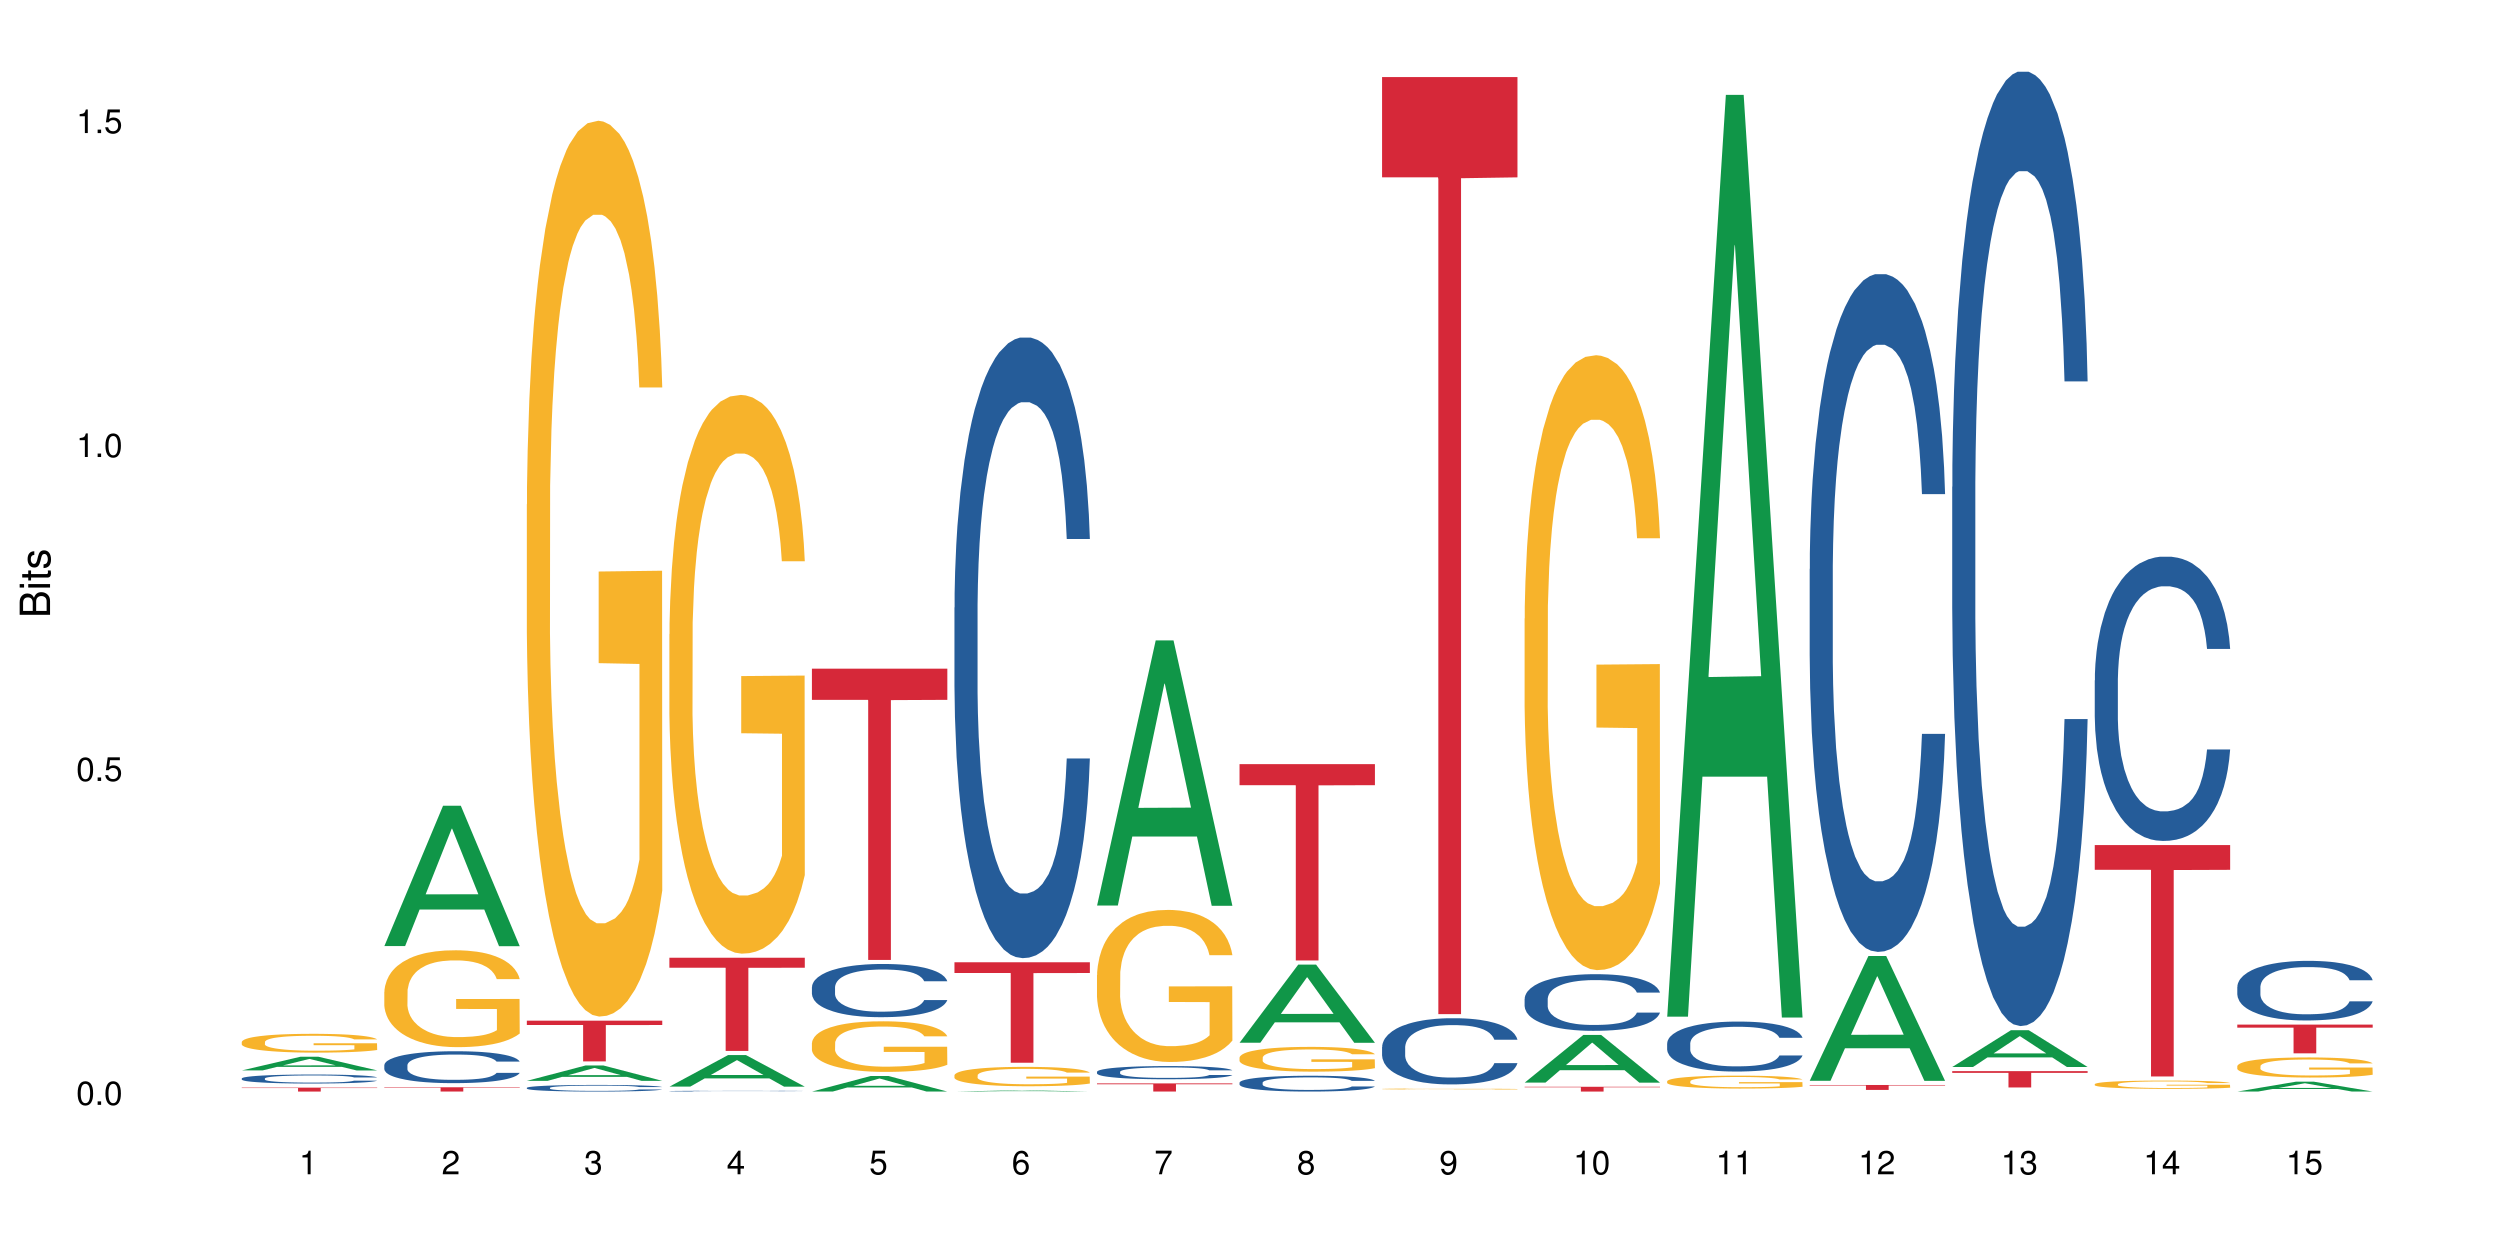 <?xml version="1.0" encoding="UTF-8"?>
<svg xmlns="http://www.w3.org/2000/svg" xmlns:xlink="http://www.w3.org/1999/xlink" width="720pt" height="360pt" viewBox="0 0 720 360" version="1.1">
<defs>
<g>
<symbol overflow="visible" id="glyph0-0">
<path style="stroke:none;" d=""/>
</symbol>
<symbol overflow="visible" id="glyph0-1">
<path style="stroke:none;" d="M 2.641 -6.797 C 2 -6.797 1.422 -6.531 1.078 -6.047 C 0.641 -5.453 0.406 -4.547 0.406 -3.297 C 0.406 -1 1.188 0.219 2.641 0.219 C 4.078 0.219 4.859 -1 4.859 -3.234 C 4.859 -4.562 4.656 -5.438 4.203 -6.047 C 3.844 -6.531 3.281 -6.797 2.641 -6.797 Z M 2.641 -6.047 C 3.547 -6.047 4 -5.125 4 -3.312 C 4 -1.375 3.562 -0.484 2.625 -0.484 C 1.734 -0.484 1.281 -1.422 1.281 -3.281 C 1.281 -5.141 1.734 -6.047 2.641 -6.047 Z M 2.641 -6.047 "/>
</symbol>
<symbol overflow="visible" id="glyph0-2">
<path style="stroke:none;" d="M 1.828 -1 L 0.828 -1 L 0.828 0 L 1.828 0 Z M 1.828 -1 "/>
</symbol>
<symbol overflow="visible" id="glyph0-3">
<path style="stroke:none;" d="M 4.562 -6.797 L 1.062 -6.797 L 0.547 -3.094 L 1.328 -3.094 C 1.719 -3.562 2.047 -3.734 2.578 -3.734 C 3.484 -3.734 4.062 -3.109 4.062 -2.094 C 4.062 -1.125 3.484 -0.531 2.578 -0.531 C 1.828 -0.531 1.375 -0.906 1.188 -1.672 L 0.328 -1.672 C 0.453 -1.109 0.547 -0.844 0.75 -0.594 C 1.125 -0.078 1.828 0.219 2.594 0.219 C 3.969 0.219 4.922 -0.781 4.922 -2.219 C 4.922 -3.562 4.031 -4.484 2.719 -4.484 C 2.25 -4.484 1.859 -4.359 1.469 -4.062 L 1.734 -5.969 L 4.562 -5.969 Z M 4.562 -6.797 "/>
</symbol>
<symbol overflow="visible" id="glyph0-4">
<path style="stroke:none;" d="M 2.484 -4.844 L 2.484 0 L 3.328 0 L 3.328 -6.797 L 2.766 -6.797 C 2.469 -5.75 2.281 -5.609 0.984 -5.453 L 0.984 -4.844 Z M 2.484 -4.844 "/>
</symbol>
<symbol overflow="visible" id="glyph0-5">
<path style="stroke:none;" d="M 4.859 -0.828 L 1.281 -0.828 C 1.359 -1.391 1.672 -1.75 2.5 -2.234 L 3.469 -2.75 C 4.406 -3.266 4.906 -3.969 4.906 -4.812 C 4.906 -5.375 4.672 -5.906 4.266 -6.266 C 3.859 -6.625 3.375 -6.797 2.719 -6.797 C 1.859 -6.797 1.219 -6.5 0.844 -5.922 C 0.609 -5.562 0.5 -5.125 0.484 -4.438 L 1.328 -4.438 C 1.359 -4.906 1.406 -5.188 1.531 -5.406 C 1.75 -5.812 2.188 -6.062 2.703 -6.062 C 3.469 -6.062 4.031 -5.516 4.031 -4.781 C 4.031 -4.25 3.719 -3.797 3.125 -3.438 L 2.234 -2.938 C 0.812 -2.141 0.406 -1.5 0.328 0 L 4.859 0 Z M 4.859 -0.828 "/>
</symbol>
<symbol overflow="visible" id="glyph0-6">
<path style="stroke:none;" d="M 2.125 -3.125 L 2.578 -3.125 C 3.516 -3.125 3.984 -2.703 3.984 -1.891 C 3.984 -1.031 3.469 -0.531 2.578 -0.531 C 1.656 -0.531 1.203 -0.984 1.156 -1.969 L 0.312 -1.969 C 0.344 -1.422 0.438 -1.078 0.609 -0.766 C 0.953 -0.109 1.625 0.219 2.547 0.219 C 3.953 0.219 4.859 -0.609 4.859 -1.906 C 4.859 -2.766 4.516 -3.25 3.703 -3.516 C 4.344 -3.766 4.656 -4.25 4.656 -4.938 C 4.656 -6.109 3.875 -6.797 2.578 -6.797 C 1.203 -6.797 0.484 -6.047 0.453 -4.609 L 1.297 -4.609 C 1.312 -5.016 1.344 -5.25 1.453 -5.453 C 1.641 -5.828 2.062 -6.062 2.594 -6.062 C 3.344 -6.062 3.797 -5.625 3.797 -4.906 C 3.797 -4.422 3.609 -4.141 3.25 -3.984 C 3.016 -3.891 2.719 -3.844 2.125 -3.844 Z M 2.125 -3.125 "/>
</symbol>
<symbol overflow="visible" id="glyph0-7">
<path style="stroke:none;" d="M 3.141 -1.625 L 3.141 0 L 3.984 0 L 3.984 -1.625 L 4.984 -1.625 L 4.984 -2.391 L 3.984 -2.391 L 3.984 -6.797 L 3.359 -6.797 L 0.266 -2.516 L 0.266 -1.625 Z M 3.141 -2.391 L 1 -2.391 L 3.141 -5.359 Z M 3.141 -2.391 "/>
</symbol>
<symbol overflow="visible" id="glyph0-8">
<path style="stroke:none;" d="M 4.781 -5.031 C 4.609 -6.141 3.891 -6.797 2.844 -6.797 C 2.094 -6.797 1.422 -6.438 1.031 -5.828 C 0.609 -5.172 0.406 -4.344 0.406 -3.094 C 0.406 -1.953 0.578 -1.234 0.984 -0.625 C 1.359 -0.078 1.953 0.219 2.703 0.219 C 3.984 0.219 4.922 -0.734 4.922 -2.078 C 4.922 -3.344 4.062 -4.234 2.844 -4.234 C 2.172 -4.234 1.641 -3.969 1.281 -3.469 C 1.281 -5.125 1.828 -6.047 2.797 -6.047 C 3.391 -6.047 3.797 -5.672 3.938 -5.031 Z M 2.734 -3.484 C 3.547 -3.484 4.062 -2.922 4.062 -2 C 4.062 -1.156 3.484 -0.531 2.703 -0.531 C 1.922 -0.531 1.328 -1.188 1.328 -2.047 C 1.328 -2.891 1.906 -3.484 2.734 -3.484 Z M 2.734 -3.484 "/>
</symbol>
<symbol overflow="visible" id="glyph0-9">
<path style="stroke:none;" d="M 4.984 -6.797 L 0.438 -6.797 L 0.438 -5.969 L 4.109 -5.969 C 2.5 -3.656 1.828 -2.234 1.328 0 L 2.219 0 C 2.594 -2.172 3.453 -4.047 4.984 -6.094 Z M 4.984 -6.797 "/>
</symbol>
<symbol overflow="visible" id="glyph0-10">
<path style="stroke:none;" d="M 3.75 -3.578 C 4.453 -4 4.688 -4.344 4.688 -4.984 C 4.688 -6.047 3.844 -6.797 2.641 -6.797 C 1.438 -6.797 0.594 -6.047 0.594 -4.984 C 0.594 -4.359 0.828 -4.016 1.516 -3.578 C 0.734 -3.203 0.359 -2.641 0.359 -1.891 C 0.359 -0.641 1.297 0.219 2.641 0.219 C 3.984 0.219 4.922 -0.641 4.922 -1.875 C 4.922 -2.641 4.531 -3.203 3.75 -3.578 Z M 2.641 -6.047 C 3.359 -6.047 3.812 -5.625 3.812 -4.969 C 3.812 -4.344 3.344 -3.922 2.641 -3.922 C 1.922 -3.922 1.453 -4.344 1.453 -4.984 C 1.453 -5.625 1.922 -6.047 2.641 -6.047 Z M 2.641 -3.203 C 3.484 -3.203 4.062 -2.672 4.062 -1.875 C 4.062 -1.062 3.484 -0.531 2.625 -0.531 C 1.797 -0.531 1.219 -1.078 1.219 -1.875 C 1.219 -2.672 1.797 -3.203 2.641 -3.203 Z M 2.641 -3.203 "/>
</symbol>
<symbol overflow="visible" id="glyph0-11">
<path style="stroke:none;" d="M 0.516 -1.547 C 0.672 -0.438 1.406 0.219 2.438 0.219 C 3.188 0.219 3.859 -0.141 4.266 -0.75 C 4.688 -1.406 4.891 -2.25 4.891 -3.484 C 4.891 -4.625 4.703 -5.359 4.312 -5.953 C 3.938 -6.5 3.344 -6.797 2.594 -6.797 C 1.297 -6.797 0.359 -5.844 0.359 -4.516 C 0.359 -3.25 1.234 -2.344 2.453 -2.344 C 3.094 -2.344 3.562 -2.578 4.016 -3.109 C 4 -1.453 3.469 -0.531 2.5 -0.531 C 1.906 -0.531 1.484 -0.906 1.359 -1.547 Z M 2.578 -6.062 C 3.375 -6.062 3.969 -5.406 3.969 -4.531 C 3.969 -3.688 3.375 -3.094 2.547 -3.094 C 1.734 -3.094 1.234 -3.672 1.234 -4.578 C 1.234 -5.438 1.797 -6.062 2.578 -6.062 Z M 2.578 -6.062 "/>
</symbol>
<symbol overflow="visible" id="glyph1-0">
<path style="stroke:none;" d=""/>
</symbol>
<symbol overflow="visible" id="glyph1-1">
<path style="stroke:none;" d="M 0 -0.953 L 0 -4.891 C 0 -5.719 -0.234 -6.344 -0.734 -6.797 C -1.188 -7.234 -1.812 -7.469 -2.5 -7.469 C -3.547 -7.469 -4.188 -7 -4.625 -5.875 C -4.984 -6.672 -5.641 -7.094 -6.531 -7.094 C -7.156 -7.094 -7.734 -6.859 -8.141 -6.391 C -8.562 -5.938 -8.75 -5.344 -8.75 -4.5 L -8.75 -0.953 Z M -4.984 -2.062 L -7.766 -2.062 L -7.766 -4.219 C -7.766 -4.844 -7.688 -5.203 -7.453 -5.5 C -7.219 -5.812 -6.859 -5.969 -6.375 -5.969 C -5.906 -5.969 -5.531 -5.812 -5.297 -5.5 C -5.062 -5.203 -4.984 -4.844 -4.984 -4.219 Z M -0.984 -2.062 L -4 -2.062 L -4 -4.781 C -4 -5.328 -3.859 -5.688 -3.578 -5.953 C -3.297 -6.219 -2.922 -6.359 -2.484 -6.359 C -2.062 -6.359 -1.688 -6.219 -1.406 -5.953 C -1.109 -5.688 -0.984 -5.328 -0.984 -4.781 Z M -0.984 -2.062 "/>
</symbol>
<symbol overflow="visible" id="glyph1-2">
<path style="stroke:none;" d="M -6.281 -1.797 L -6.281 -0.797 L 0 -0.797 L 0 -1.797 Z M -8.75 -1.797 L -8.75 -0.797 L -7.484 -0.797 L -7.484 -1.797 Z M -8.75 -1.797 "/>
</symbol>
<symbol overflow="visible" id="glyph1-3">
<path style="stroke:none;" d="M -6.281 -3.047 L -6.281 -2.016 L -8.016 -2.016 L -8.016 -1.016 L -6.281 -1.016 L -6.281 -0.172 L -5.469 -0.172 L -5.469 -1.016 L -0.719 -1.016 C -0.078 -1.016 0.281 -1.453 0.281 -2.234 C 0.281 -2.469 0.25 -2.719 0.188 -3.047 L -0.641 -3.047 C -0.609 -2.922 -0.594 -2.766 -0.594 -2.562 C -0.594 -2.141 -0.719 -2.016 -1.156 -2.016 L -5.469 -2.016 L -5.469 -3.047 Z M -6.281 -3.047 "/>
</symbol>
<symbol overflow="visible" id="glyph1-4">
<path style="stroke:none;" d="M -4.531 -5.25 C -5.766 -5.25 -6.469 -4.422 -6.469 -2.969 C -6.469 -1.516 -5.719 -0.562 -4.547 -0.562 C -3.562 -0.562 -3.094 -1.062 -2.734 -2.562 L -2.516 -3.484 C -2.344 -4.188 -2.094 -4.469 -1.625 -4.469 C -1.047 -4.469 -0.641 -3.875 -0.641 -3 C -0.641 -2.453 -0.797 -2 -1.062 -1.75 C -1.25 -1.594 -1.422 -1.531 -1.875 -1.469 L -1.875 -0.406 C -0.422 -0.453 0.281 -1.266 0.281 -2.922 C 0.281 -4.5 -0.5 -5.516 -1.719 -5.516 C -2.656 -5.516 -3.172 -4.984 -3.469 -3.734 L -3.703 -2.766 C -3.891 -1.953 -4.156 -1.609 -4.594 -1.609 C -5.172 -1.609 -5.547 -2.125 -5.547 -2.938 C -5.547 -3.75 -5.203 -4.172 -4.531 -4.203 Z M -4.531 -5.25 "/>
</symbol>
</g>
</defs>
<g id="surface113138">
<rect x="0" y="0" width="720" height="360" style="fill:rgb(100%,100%,100%);fill-opacity:1;stroke:none;"/>
<path style=" stroke:none;fill-rule:nonzero;fill:rgb(6.275%,58.824%,28.235%);fill-opacity:1;" d="M 69.629 308.281 L 69.672 308.277 L 86.547 304.34 L 91.672 304.34 L 108.629 308.285 L 102.668 308.285 L 98.418 307.254 L 79.797 307.254 L 75.629 308.281 L 69.629 308.281 L 81.586 306.828 L 96.711 306.824 L 89.172 304.984 L 89.086 304.98 L 89.004 304.992 L 81.547 306.824 L 81.586 306.828 Z M 69.629 308.281 "/>
<path style=" stroke:none;fill-rule:nonzero;fill:rgb(14.51%,36.078%,60%);fill-opacity:1;" d="M 69.629 310.594 L 69.676 310.59 L 69.676 310.535 L 69.82 310.445 L 70.152 310.328 L 70.484 310.25 L 71.34 310.113 L 72.531 309.977 L 73.766 309.871 L 74.672 309.812 L 75.48 309.762 L 77.332 309.676 L 78.523 309.629 L 79.809 309.59 L 81.375 309.551 L 82.52 309.527 L 85.086 309.488 L 86.988 309.473 L 88.461 309.465 L 91.648 309.465 L 93.551 309.473 L 94.93 309.484 L 96.453 309.504 L 97.738 309.527 L 99.973 309.578 L 101.969 309.645 L 102.871 309.684 L 104.301 309.758 L 105.395 309.828 L 106.156 309.891 L 107.012 309.977 L 107.77 310.082 L 108.344 310.203 L 108.629 310.305 L 101.969 310.305 L 101.637 310.211 L 101.258 310.137 L 100.543 310.039 L 99.828 309.973 L 98.832 309.902 L 97.926 309.859 L 96.691 309.812 L 95.598 309.785 L 94.453 309.762 L 93.359 309.75 L 91.27 309.734 L 88.844 309.734 L 87.938 309.738 L 86.086 309.758 L 85.086 309.773 L 83.66 309.809 L 82.66 309.84 L 81.473 309.887 L 80.664 309.926 L 79.664 309.988 L 78.949 310.043 L 78.141 310.121 L 77.668 310.18 L 77.238 310.246 L 76.859 310.324 L 76.574 310.406 L 76.383 310.496 L 76.289 310.582 L 76.289 310.949 L 76.383 311.035 L 76.621 311.133 L 77.238 311.277 L 78.141 311.402 L 79.188 311.504 L 80.188 311.574 L 80.758 311.605 L 81.52 311.645 L 82.707 311.691 L 84.422 311.738 L 85.418 311.758 L 86.941 311.777 L 88.512 311.789 L 90.602 311.789 L 92.457 311.777 L 93.695 311.766 L 94.977 311.746 L 96.738 311.707 L 97.832 311.668 L 98.781 311.625 L 99.496 311.578 L 99.973 311.539 L 100.684 311.469 L 101.258 311.387 L 101.684 311.305 L 101.969 311.223 L 108.629 311.223 L 108.344 311.316 L 107.914 311.41 L 107.484 311.48 L 106.82 311.562 L 106.059 311.637 L 104.965 311.719 L 104.062 311.773 L 102.871 311.832 L 101.777 311.879 L 100.59 311.918 L 98.832 311.965 L 97.688 311.988 L 96.453 312.012 L 94.977 312.027 L 93.125 312.047 L 91.125 312.055 L 89.27 312.059 L 87.273 312.055 L 85.801 312.043 L 83.848 312.023 L 81.426 311.98 L 79.664 311.934 L 78.285 311.891 L 77.098 311.844 L 75.766 311.777 L 74.051 311.672 L 73.008 311.594 L 72.293 311.527 L 71.484 311.434 L 70.914 311.352 L 70.246 311.219 L 69.773 311.051 L 69.629 310.922 Z M 69.629 310.594 "/>
<path style=" stroke:none;fill-rule:nonzero;fill:rgb(96.863%,70.196%,16.863%);fill-opacity:1;" d="M 69.629 300.062 L 69.676 300.055 L 69.676 299.957 L 69.867 299.734 L 70.344 299.426 L 70.961 299.176 L 71.625 298.977 L 72.055 298.871 L 72.77 298.723 L 73.387 298.617 L 74.957 298.391 L 76.953 298.184 L 78.047 298.094 L 79.285 298.012 L 81.043 297.918 L 81.852 297.883 L 84.324 297.805 L 87.133 297.754 L 90.223 297.738 L 91.648 297.742 L 93.598 297.766 L 96.262 297.816 L 97.785 297.867 L 98.973 297.918 L 100.211 297.98 L 101.73 298.082 L 103.16 298.199 L 104.301 298.316 L 105.441 298.469 L 106.391 298.625 L 107.199 298.797 L 107.914 299.008 L 108.344 299.18 L 108.629 299.352 L 102.016 299.352 L 101.637 299.18 L 101.207 299.047 L 100.496 298.883 L 99.781 298.766 L 99.066 298.668 L 97.738 298.543 L 96.594 298.461 L 95.168 298.391 L 93.789 298.348 L 92.219 298.316 L 91.27 298.309 L 88.746 298.309 L 86.465 298.344 L 85.133 298.383 L 84.184 298.422 L 82.852 298.496 L 82.043 298.555 L 81.566 298.594 L 80.141 298.75 L 79.188 298.887 L 78.664 298.98 L 78 299.129 L 77.523 299.266 L 77 299.461 L 76.715 299.609 L 76.336 299.949 L 76.289 300.84 L 76.43 301.027 L 76.715 301.23 L 77.098 301.406 L 77.668 301.598 L 78.238 301.738 L 79.234 301.934 L 80.094 302.062 L 80.758 302.145 L 82.043 302.281 L 82.566 302.324 L 83.801 302.414 L 85.086 302.484 L 86.656 302.543 L 87.844 302.57 L 89.746 302.598 L 92.172 302.598 L 95.027 302.566 L 96.832 302.527 L 98.07 302.488 L 98.879 302.453 L 99.875 302.398 L 100.59 302.348 L 101.258 302.293 L 102.062 302.211 L 102.062 301.027 L 90.316 301.023 L 90.316 300.469 L 108.578 300.461 L 108.629 302.398 L 107.629 302.531 L 106.391 302.66 L 105.203 302.758 L 103.965 302.844 L 102.207 302.938 L 100.781 302.996 L 98.594 303.066 L 96.594 303.109 L 94.504 303.141 L 92.648 303.156 L 90.461 303.16 L 88.512 303.152 L 86.418 303.121 L 84.754 303.082 L 83.23 303.031 L 81.711 302.969 L 79.809 302.863 L 78.57 302.781 L 77.285 302.676 L 76.004 302.551 L 74.859 302.418 L 74.102 302.312 L 73.34 302.195 L 72.531 302.047 L 71.77 301.879 L 71.199 301.727 L 70.676 301.551 L 70.297 301.387 L 69.914 301.164 L 69.723 300.988 L 69.629 300.832 Z M 69.629 300.062 "/>
<path style=" stroke:none;fill-rule:nonzero;fill:rgb(83.922%,15.686%,22.353%);fill-opacity:1;" d="M 69.629 313.238 L 108.629 313.238 L 108.629 313.359 L 92.375 313.359 L 92.375 314.371 L 85.836 314.371 L 85.836 313.359 L 69.629 313.359 Z M 69.629 313.238 "/>
<path style=" stroke:none;fill-rule:nonzero;fill:rgb(6.275%,58.824%,28.235%);fill-opacity:1;" d="M 110.68 272.461 L 110.723 272.422 L 127.598 232.059 L 132.719 232.059 L 149.68 272.5 L 143.719 272.5 L 139.469 261.941 L 120.848 261.941 L 116.68 272.461 L 110.68 272.461 L 122.637 257.574 L 137.762 257.539 L 130.223 238.664 L 130.137 238.629 L 130.055 238.742 L 122.598 257.539 L 122.637 257.574 Z M 110.68 272.461 "/>
<path style=" stroke:none;fill-rule:nonzero;fill:rgb(14.51%,36.078%,60%);fill-opacity:1;" d="M 110.68 306.758 L 110.727 306.75 L 110.727 306.551 L 110.871 306.23 L 111.203 305.828 L 111.535 305.551 L 112.391 305.055 L 113.582 304.578 L 114.816 304.207 L 115.723 303.988 L 116.531 303.82 L 118.383 303.512 L 119.574 303.352 L 120.859 303.207 L 122.426 303.066 L 123.57 302.98 L 126.137 302.848 L 128.039 302.789 L 129.512 302.762 L 132.699 302.762 L 134.602 302.797 L 135.98 302.84 L 137.504 302.906 L 138.789 302.98 L 141.023 303.164 L 143.02 303.402 L 143.922 303.535 L 145.352 303.797 L 146.445 304.047 L 147.207 304.266 L 148.062 304.578 L 148.82 304.953 L 149.395 305.383 L 149.68 305.742 L 143.02 305.742 L 142.688 305.406 L 142.305 305.148 L 141.594 304.805 L 140.879 304.559 L 139.883 304.316 L 138.977 304.156 L 137.742 303.996 L 136.648 303.895 L 135.504 303.82 L 134.41 303.77 L 132.32 303.719 L 129.895 303.719 L 128.988 303.738 L 127.137 303.805 L 126.137 303.863 L 124.711 303.98 L 123.711 304.09 L 122.523 304.258 L 121.715 304.398 L 120.715 304.617 L 120 304.812 L 119.191 305.09 L 118.719 305.297 L 118.289 305.535 L 117.91 305.809 L 117.625 306.105 L 117.434 306.414 L 117.34 306.719 L 117.34 308.02 L 117.434 308.32 L 117.672 308.672 L 118.289 309.184 L 119.191 309.629 L 120.238 309.984 L 121.238 310.234 L 121.809 310.352 L 122.57 310.484 L 123.758 310.652 L 125.473 310.82 L 126.469 310.891 L 127.992 310.957 L 129.562 310.988 L 131.652 310.988 L 133.508 310.957 L 134.746 310.914 L 136.027 310.848 L 137.789 310.703 L 138.883 310.57 L 139.832 310.41 L 140.547 310.25 L 141.023 310.117 L 141.734 309.855 L 142.305 309.57 L 142.734 309.277 L 143.02 308.992 L 149.68 308.992 L 149.395 309.328 L 148.965 309.656 L 148.535 309.898 L 147.871 310.191 L 147.109 310.453 L 146.016 310.746 L 145.113 310.941 L 143.922 311.148 L 142.828 311.309 L 141.641 311.453 L 139.883 311.621 L 138.738 311.703 L 137.504 311.777 L 136.027 311.848 L 134.176 311.906 L 132.176 311.938 L 130.32 311.945 L 128.324 311.93 L 126.852 311.898 L 124.898 311.82 L 122.473 311.668 L 120.715 311.512 L 119.336 311.352 L 118.148 311.184 L 116.816 310.957 L 115.102 310.586 L 114.059 310.301 L 113.344 310.066 L 112.535 309.738 L 111.965 309.445 L 111.297 308.977 L 110.824 308.379 L 110.68 307.918 Z M 110.68 306.758 "/>
<path style=" stroke:none;fill-rule:nonzero;fill:rgb(96.863%,70.196%,16.863%);fill-opacity:1;" d="M 110.68 285.629 L 110.727 285.605 L 110.727 285.094 L 110.918 283.949 L 111.395 282.367 L 112.012 281.07 L 112.676 280.051 L 113.105 279.516 L 113.82 278.75 L 114.438 278.188 L 116.008 277.043 L 118.004 275.973 L 119.098 275.512 L 120.336 275.082 L 122.094 274.598 L 122.902 274.418 L 125.375 274.012 L 128.18 273.754 L 131.273 273.68 L 132.699 273.703 L 134.648 273.805 L 137.312 274.086 L 138.836 274.34 L 140.023 274.598 L 141.262 274.926 L 142.781 275.438 L 144.207 276.047 L 145.352 276.66 L 146.492 277.426 L 147.441 278.238 L 148.25 279.133 L 148.965 280.203 L 149.395 281.094 L 149.68 281.984 L 143.066 281.984 L 142.688 281.094 L 142.258 280.406 L 141.547 279.566 L 140.832 278.953 L 140.117 278.469 L 138.789 277.809 L 137.645 277.398 L 136.219 277.043 L 134.84 276.812 L 133.27 276.66 L 132.32 276.609 L 129.797 276.609 L 127.516 276.789 L 126.184 276.992 L 125.234 277.195 L 123.902 277.578 L 123.094 277.883 L 122.617 278.086 L 121.191 278.879 L 120.238 279.59 L 119.715 280.074 L 119.051 280.84 L 118.574 281.527 L 118.051 282.547 L 117.766 283.312 L 117.387 285.043 L 117.34 289.633 L 117.48 290.602 L 117.766 291.645 L 118.148 292.562 L 118.719 293.531 L 119.289 294.27 L 120.285 295.262 L 121.145 295.926 L 121.809 296.359 L 123.094 297.047 L 123.617 297.277 L 124.852 297.734 L 126.137 298.094 L 127.707 298.398 L 128.895 298.551 L 130.797 298.68 L 133.223 298.68 L 136.078 298.527 L 137.883 298.32 L 139.121 298.117 L 139.93 297.938 L 140.926 297.66 L 141.641 297.402 L 142.305 297.125 L 143.113 296.691 L 143.113 290.602 L 131.367 290.574 L 131.367 287.719 L 149.629 287.695 L 149.68 297.66 L 148.68 298.348 L 147.441 299.008 L 146.254 299.52 L 145.016 299.953 L 143.258 300.438 L 141.832 300.742 L 139.645 301.098 L 137.645 301.328 L 135.555 301.48 L 133.699 301.559 L 131.512 301.582 L 129.562 301.531 L 127.469 301.379 L 125.805 301.176 L 124.281 300.922 L 122.762 300.59 L 120.859 300.055 L 119.621 299.621 L 118.336 299.086 L 117.055 298.449 L 115.91 297.762 L 115.152 297.227 L 114.391 296.613 L 113.582 295.848 L 112.82 294.984 L 112.25 294.191 L 111.727 293.301 L 111.348 292.461 L 110.965 291.312 L 110.773 290.395 L 110.68 289.605 Z M 110.68 285.629 "/>
<path style=" stroke:none;fill-rule:nonzero;fill:rgb(83.922%,15.686%,22.353%);fill-opacity:1;" d="M 110.68 313.125 L 149.68 313.125 L 149.68 313.258 L 133.426 313.262 L 133.426 314.371 L 126.887 314.371 L 126.887 313.262 L 126.793 313.258 L 110.68 313.258 Z M 110.68 313.125 "/>
<path style=" stroke:none;fill-rule:nonzero;fill:rgb(6.275%,58.824%,28.235%);fill-opacity:1;" d="M 151.73 311.281 L 151.773 311.277 L 168.648 306.855 L 173.77 306.855 L 190.73 311.285 L 184.77 311.285 L 180.52 310.129 L 161.898 310.129 L 157.73 311.281 L 151.73 311.281 L 163.688 309.648 L 178.812 309.645 L 171.27 307.578 L 171.188 307.574 L 171.105 307.586 L 163.648 309.645 L 163.688 309.648 Z M 151.73 311.281 "/>
<path style=" stroke:none;fill-rule:nonzero;fill:rgb(14.51%,36.078%,60%);fill-opacity:1;" d="M 151.73 313.293 L 151.777 313.293 L 151.777 313.25 L 151.922 313.184 L 152.254 313.102 L 152.586 313.043 L 153.441 312.941 L 154.633 312.84 L 155.867 312.766 L 156.773 312.719 L 157.582 312.684 L 159.434 312.621 L 160.625 312.586 L 161.91 312.559 L 163.477 312.527 L 164.617 312.512 L 167.188 312.48 L 169.09 312.469 L 170.562 312.465 L 173.75 312.465 L 175.652 312.473 L 177.031 312.48 L 178.555 312.496 L 179.84 312.512 L 182.074 312.547 L 184.07 312.598 L 184.973 312.625 L 186.402 312.68 L 187.496 312.73 L 188.254 312.777 L 189.113 312.84 L 189.871 312.918 L 190.445 313.008 L 190.73 313.082 L 184.07 313.082 L 183.738 313.012 L 183.355 312.961 L 182.645 312.887 L 181.93 312.836 L 180.934 312.785 L 180.027 312.754 L 178.793 312.723 L 177.699 312.699 L 176.555 312.684 L 175.461 312.672 L 173.371 312.664 L 170.945 312.664 L 170.039 312.668 L 168.188 312.68 L 167.188 312.691 L 165.762 312.719 L 164.762 312.738 L 163.574 312.773 L 162.766 312.805 L 161.766 312.852 L 161.051 312.891 L 160.242 312.949 L 159.77 312.992 L 159.34 313.039 L 158.961 313.098 L 158.676 313.156 L 158.484 313.223 L 158.391 313.285 L 158.391 313.555 L 158.484 313.617 L 158.723 313.691 L 159.34 313.797 L 160.242 313.891 L 161.289 313.965 L 162.289 314.016 L 162.859 314.039 L 163.621 314.066 L 164.809 314.102 L 166.52 314.137 L 167.52 314.152 L 169.043 314.164 L 170.613 314.172 L 172.703 314.172 L 174.559 314.164 L 175.797 314.156 L 177.078 314.141 L 178.84 314.113 L 179.934 314.086 L 180.883 314.051 L 181.598 314.02 L 182.074 313.992 L 182.785 313.938 L 183.355 313.879 L 183.785 313.816 L 184.07 313.758 L 190.73 313.758 L 190.445 313.828 L 190.016 313.895 L 189.586 313.945 L 188.922 314.008 L 188.16 314.062 L 187.066 314.121 L 186.164 314.16 L 184.973 314.207 L 183.879 314.238 L 182.691 314.27 L 180.934 314.301 L 179.789 314.32 L 178.555 314.336 L 177.078 314.352 L 175.227 314.363 L 173.227 314.367 L 171.371 314.371 L 169.375 314.367 L 167.902 314.359 L 165.949 314.344 L 163.523 314.312 L 161.766 314.281 L 160.387 314.246 L 159.199 314.211 L 157.867 314.164 L 156.152 314.09 L 155.105 314.027 L 154.395 313.98 L 153.586 313.914 L 153.016 313.852 L 152.348 313.754 L 151.875 313.629 L 151.73 313.535 Z M 151.73 313.293 "/>
<path style=" stroke:none;fill-rule:nonzero;fill:rgb(96.863%,70.196%,16.863%);fill-opacity:1;" d="M 151.73 145.277 L 151.777 145.039 L 151.777 140.328 L 151.969 129.727 L 152.445 115.117 L 153.062 103.102 L 153.727 93.676 L 154.156 88.73 L 154.871 81.66 L 155.488 76.477 L 157.059 65.875 L 159.055 55.977 L 160.148 51.738 L 161.387 47.73 L 163.145 43.254 L 163.953 41.605 L 166.426 37.836 L 169.23 35.48 L 172.324 34.773 L 173.75 35.008 L 175.699 35.949 L 178.363 38.543 L 179.887 40.898 L 181.074 43.254 L 182.312 46.316 L 183.832 51.031 L 185.258 56.684 L 186.402 62.34 L 187.543 69.406 L 188.492 76.949 L 189.301 85.195 L 190.016 95.09 L 190.445 103.336 L 190.73 111.582 L 184.117 111.582 L 183.738 103.336 L 183.309 96.977 L 182.598 89.199 L 181.883 83.547 L 181.168 79.066 L 179.84 72.941 L 178.695 69.172 L 177.27 65.875 L 175.891 63.754 L 174.32 62.34 L 173.371 61.867 L 170.848 61.867 L 168.566 63.52 L 167.234 65.402 L 166.285 67.289 L 164.953 70.82 L 164.145 73.648 L 163.668 75.535 L 162.242 82.84 L 161.289 89.434 L 160.766 93.914 L 160.102 100.98 L 159.625 107.344 L 159.102 116.766 L 158.816 123.836 L 158.438 139.855 L 158.391 182.27 L 158.531 191.223 L 158.816 200.883 L 159.199 209.363 L 159.77 218.316 L 160.34 225.152 L 161.336 234.34 L 162.195 240.465 L 162.859 244.473 L 164.145 250.832 L 164.668 252.953 L 165.902 257.195 L 167.188 260.492 L 168.758 263.32 L 169.945 264.734 L 171.848 265.91 L 174.273 265.91 L 177.129 264.5 L 178.934 262.613 L 180.172 260.73 L 180.98 259.078 L 181.977 256.488 L 182.691 254.133 L 183.355 251.539 L 184.164 247.535 L 184.164 191.223 L 172.418 190.984 L 172.418 164.598 L 190.68 164.363 L 190.73 256.488 L 189.73 262.848 L 188.492 268.977 L 187.305 273.688 L 186.066 277.691 L 184.309 282.168 L 182.883 284.996 L 180.695 288.297 L 178.695 290.418 L 176.605 291.828 L 174.75 292.535 L 172.562 292.773 L 170.613 292.301 L 168.52 290.887 L 166.855 289.004 L 165.332 286.645 L 163.812 283.582 L 161.91 278.637 L 160.672 274.629 L 159.387 269.684 L 158.105 263.793 L 156.961 257.43 L 156.203 252.48 L 155.441 246.828 L 154.633 239.758 L 153.871 231.746 L 153.301 224.445 L 152.777 216.195 L 152.398 208.422 L 152.016 197.82 L 151.824 189.336 L 151.73 182.031 Z M 151.73 145.277 "/>
<path style=" stroke:none;fill-rule:nonzero;fill:rgb(83.922%,15.686%,22.353%);fill-opacity:1;" d="M 151.73 293.953 L 190.73 293.953 L 190.73 295.207 L 174.477 295.219 L 174.477 305.676 L 167.938 305.676 L 167.938 295.23 L 167.84 295.207 L 151.73 295.207 Z M 151.73 293.953 "/>
<path style=" stroke:none;fill-rule:nonzero;fill:rgb(6.275%,58.824%,28.235%);fill-opacity:1;" d="M 192.781 312.949 L 192.824 312.941 L 209.695 303.855 L 214.82 303.855 L 231.781 312.961 L 225.82 312.961 L 221.57 310.582 L 202.949 310.582 L 198.781 312.949 L 192.781 312.949 L 204.738 309.602 L 219.863 309.594 L 212.32 305.344 L 212.238 305.336 L 212.156 305.359 L 204.699 309.594 L 204.738 309.602 Z M 192.781 312.949 "/>
<path style=" stroke:none;fill-rule:nonzero;fill:rgb(14.51%,36.078%,60%);fill-opacity:1;" d="M 192.781 314.238 L 192.828 314.238 L 192.828 314.234 L 192.973 314.227 L 193.305 314.215 L 193.637 314.211 L 194.492 314.195 L 195.684 314.184 L 196.918 314.176 L 197.824 314.168 L 198.633 314.164 L 200.484 314.156 L 201.676 314.152 L 202.957 314.148 L 204.527 314.148 L 205.668 314.145 L 208.238 314.141 L 219.605 314.141 L 220.887 314.145 L 223.125 314.148 L 225.121 314.156 L 226.023 314.16 L 227.453 314.164 L 228.547 314.172 L 229.305 314.176 L 230.164 314.184 L 230.922 314.195 L 231.496 314.203 L 231.781 314.215 L 225.121 314.215 L 224.789 314.207 L 224.406 314.199 L 223.695 314.191 L 222.98 314.184 L 221.984 314.18 L 221.078 314.176 L 219.844 314.172 L 218.75 314.168 L 217.605 314.164 L 209.238 314.164 L 208.238 314.168 L 206.812 314.168 L 205.812 314.172 L 204.625 314.176 L 203.816 314.18 L 202.816 314.188 L 202.102 314.191 L 201.293 314.199 L 200.82 314.203 L 200.391 314.207 L 200.012 314.215 L 199.727 314.223 L 199.535 314.23 L 199.441 314.238 L 199.441 314.273 L 199.535 314.277 L 199.773 314.289 L 200.391 314.301 L 201.293 314.312 L 202.34 314.32 L 203.34 314.328 L 203.91 314.332 L 204.672 314.332 L 205.859 314.34 L 207.57 314.344 L 210.094 314.344 L 211.664 314.348 L 213.754 314.348 L 215.609 314.344 L 218.129 314.344 L 219.891 314.34 L 220.984 314.336 L 221.934 314.332 L 222.648 314.328 L 223.125 314.324 L 223.836 314.316 L 224.406 314.312 L 224.836 314.305 L 225.121 314.297 L 231.781 314.297 L 231.496 314.305 L 230.637 314.32 L 229.973 314.328 L 229.211 314.332 L 228.117 314.34 L 227.215 314.344 L 226.023 314.352 L 224.93 314.355 L 223.742 314.359 L 221.984 314.363 L 220.84 314.363 L 219.605 314.367 L 218.129 314.367 L 216.277 314.371 L 208.953 314.371 L 207 314.367 L 204.574 314.363 L 202.816 314.359 L 201.438 314.355 L 200.25 314.352 L 198.918 314.344 L 197.203 314.336 L 196.156 314.328 L 195.445 314.324 L 194.637 314.316 L 194.066 314.309 L 193.398 314.297 L 192.926 314.281 L 192.781 314.27 Z M 192.781 314.238 "/>
<path style=" stroke:none;fill-rule:nonzero;fill:rgb(96.863%,70.196%,16.863%);fill-opacity:1;" d="M 192.781 182.66 L 192.828 182.516 L 192.828 179.574 L 193.02 172.961 L 193.496 163.852 L 194.113 156.355 L 194.777 150.477 L 195.207 147.391 L 195.922 142.984 L 196.539 139.75 L 198.109 133.137 L 200.105 126.965 L 201.199 124.32 L 202.438 121.824 L 204.195 119.031 L 205.004 118 L 207.477 115.652 L 210.281 114.18 L 213.375 113.738 L 214.801 113.887 L 216.75 114.477 L 219.414 116.09 L 220.938 117.562 L 222.125 119.031 L 223.363 120.941 L 224.883 123.879 L 226.309 127.406 L 227.453 130.934 L 228.594 135.344 L 229.543 140.043 L 230.352 145.188 L 231.066 151.359 L 231.496 156.504 L 231.781 161.648 L 225.168 161.648 L 224.789 156.504 L 224.359 152.535 L 223.648 147.688 L 222.934 144.16 L 222.219 141.367 L 220.887 137.547 L 219.746 135.195 L 218.32 133.137 L 216.941 131.816 L 215.371 130.934 L 214.422 130.641 L 211.898 130.641 L 209.617 131.668 L 208.285 132.844 L 207.336 134.02 L 206.004 136.223 L 205.195 137.988 L 204.719 139.164 L 203.293 143.719 L 202.34 147.832 L 201.816 150.625 L 201.152 155.035 L 200.676 159 L 200.152 164.879 L 199.867 169.289 L 199.488 179.281 L 199.441 205.734 L 199.582 211.316 L 199.867 217.344 L 200.25 222.633 L 200.82 228.215 L 201.391 232.477 L 202.387 238.211 L 203.246 242.031 L 203.91 244.527 L 205.195 248.496 L 205.719 249.82 L 206.953 252.465 L 208.238 254.52 L 209.809 256.285 L 210.996 257.168 L 212.898 257.902 L 215.324 257.902 L 218.18 257.02 L 219.984 255.844 L 221.223 254.668 L 222.031 253.641 L 223.027 252.023 L 223.742 250.555 L 224.406 248.938 L 225.215 246.438 L 225.215 211.316 L 213.469 211.172 L 213.469 194.711 L 231.73 194.562 L 231.781 252.023 L 230.781 255.992 L 229.543 259.812 L 228.355 262.75 L 227.117 265.25 L 225.359 268.039 L 223.934 269.805 L 221.746 271.863 L 219.746 273.184 L 217.656 274.066 L 215.801 274.508 L 213.613 274.652 L 211.664 274.359 L 209.57 273.477 L 207.906 272.301 L 206.383 270.832 L 204.859 268.922 L 202.957 265.836 L 201.723 263.34 L 200.438 260.254 L 199.152 256.578 L 198.012 252.609 L 197.25 249.523 L 196.492 245.996 L 195.684 241.59 L 194.922 236.594 L 194.352 232.039 L 193.828 226.895 L 193.445 222.043 L 193.066 215.434 L 192.875 210.141 L 192.781 205.586 Z M 192.781 182.66 "/>
<path style=" stroke:none;fill-rule:nonzero;fill:rgb(83.922%,15.686%,22.353%);fill-opacity:1;" d="M 192.781 275.832 L 231.781 275.832 L 231.781 278.707 L 215.527 278.73 L 215.527 302.676 L 208.988 302.676 L 208.988 278.758 L 208.891 278.707 L 192.781 278.707 Z M 192.781 275.832 "/>
<path style=" stroke:none;fill-rule:nonzero;fill:rgb(6.275%,58.824%,28.235%);fill-opacity:1;" d="M 233.832 314.367 L 233.875 314.363 L 250.746 309.887 L 255.871 309.887 L 272.832 314.371 L 266.871 314.371 L 262.621 313.199 L 244 313.199 L 239.832 314.367 L 233.832 314.367 L 245.789 312.715 L 260.914 312.711 L 253.371 310.621 L 253.289 310.617 L 253.207 310.629 L 245.75 312.711 L 245.789 312.715 Z M 233.832 314.367 "/>
<path style=" stroke:none;fill-rule:nonzero;fill:rgb(14.51%,36.078%,60%);fill-opacity:1;" d="M 233.832 284.301 L 233.879 284.285 L 233.879 283.949 L 234.023 283.418 L 234.355 282.746 L 234.688 282.285 L 235.543 281.457 L 236.734 280.66 L 237.969 280.043 L 238.875 279.68 L 239.684 279.398 L 241.535 278.883 L 242.727 278.617 L 244.008 278.379 L 245.578 278.141 L 246.719 278 L 249.289 277.777 L 251.191 277.68 L 252.664 277.637 L 255.852 277.637 L 257.754 277.691 L 259.133 277.762 L 260.656 277.875 L 261.938 278 L 264.176 278.309 L 266.172 278.699 L 267.074 278.926 L 268.504 279.359 L 269.598 279.777 L 270.355 280.141 L 271.215 280.66 L 271.973 281.289 L 272.543 282.004 L 272.832 282.605 L 266.172 282.605 L 265.84 282.047 L 265.457 281.613 L 264.746 281.039 L 264.031 280.633 L 263.031 280.227 L 262.129 279.961 L 260.895 279.695 L 259.801 279.527 L 258.656 279.398 L 257.562 279.316 L 255.473 279.23 L 253.047 279.23 L 252.141 279.262 L 250.289 279.371 L 249.289 279.469 L 247.863 279.668 L 246.863 279.848 L 245.676 280.129 L 244.867 280.367 L 243.867 280.73 L 243.152 281.051 L 242.344 281.516 L 241.871 281.863 L 241.441 282.258 L 241.062 282.719 L 240.777 283.207 L 240.586 283.727 L 240.492 284.23 L 240.492 286.398 L 240.586 286.902 L 240.824 287.492 L 241.441 288.348 L 242.344 289.086 L 243.391 289.676 L 244.391 290.098 L 244.961 290.293 L 245.723 290.516 L 246.91 290.797 L 248.621 291.074 L 249.621 291.188 L 251.145 291.301 L 252.711 291.355 L 254.805 291.355 L 256.66 291.301 L 257.898 291.23 L 259.18 291.117 L 260.941 290.879 L 262.035 290.656 L 262.984 290.391 L 263.699 290.125 L 264.176 289.898 L 264.887 289.465 L 265.457 288.988 L 265.887 288.5 L 266.172 288.023 L 272.832 288.023 L 272.543 288.582 L 272.117 289.129 L 271.688 289.535 L 271.023 290.027 L 270.262 290.461 L 269.168 290.949 L 268.266 291.273 L 267.074 291.621 L 265.98 291.887 L 264.793 292.125 L 263.031 292.406 L 261.891 292.547 L 260.656 292.672 L 259.18 292.785 L 257.324 292.883 L 255.328 292.938 L 253.473 292.953 L 251.477 292.922 L 250.004 292.867 L 248.051 292.742 L 245.625 292.488 L 243.867 292.223 L 242.488 291.957 L 241.297 291.68 L 239.969 291.301 L 238.254 290.684 L 237.207 290.207 L 236.496 289.816 L 235.688 289.27 L 235.117 288.781 L 234.449 287.996 L 233.977 287 L 233.832 286.23 Z M 233.832 284.301 "/>
<path style=" stroke:none;fill-rule:nonzero;fill:rgb(96.863%,70.196%,16.863%);fill-opacity:1;" d="M 233.832 300.375 L 233.879 300.363 L 233.879 300.094 L 234.07 299.496 L 234.547 298.672 L 235.164 297.992 L 235.828 297.461 L 236.258 297.18 L 236.973 296.781 L 237.59 296.488 L 239.16 295.887 L 241.156 295.328 L 242.25 295.09 L 243.488 294.863 L 245.246 294.609 L 246.055 294.516 L 248.527 294.305 L 251.332 294.172 L 254.426 294.133 L 255.852 294.145 L 257.801 294.199 L 260.465 294.344 L 261.988 294.477 L 263.176 294.609 L 264.414 294.785 L 265.934 295.051 L 267.359 295.371 L 268.504 295.688 L 269.645 296.09 L 270.594 296.516 L 271.402 296.98 L 272.117 297.539 L 272.543 298.004 L 272.832 298.473 L 266.219 298.473 L 265.84 298.004 L 265.41 297.645 L 264.699 297.207 L 263.984 296.887 L 263.27 296.633 L 261.938 296.289 L 260.797 296.074 L 259.371 295.887 L 257.992 295.77 L 256.422 295.688 L 255.473 295.664 L 252.949 295.664 L 250.668 295.754 L 249.336 295.863 L 248.387 295.969 L 247.055 296.168 L 246.246 296.328 L 245.77 296.434 L 244.344 296.848 L 243.391 297.219 L 242.867 297.473 L 242.203 297.871 L 241.727 298.23 L 241.203 298.766 L 240.918 299.164 L 240.539 300.07 L 240.492 302.465 L 240.633 302.969 L 240.918 303.516 L 241.297 303.996 L 241.871 304.5 L 242.441 304.887 L 243.438 305.406 L 244.297 305.754 L 244.961 305.98 L 246.246 306.34 L 246.77 306.457 L 248.004 306.699 L 249.289 306.883 L 250.859 307.043 L 252.047 307.125 L 253.949 307.191 L 256.375 307.191 L 259.227 307.109 L 261.035 307.004 L 262.273 306.898 L 263.082 306.805 L 264.078 306.656 L 264.793 306.523 L 265.457 306.379 L 266.266 306.152 L 266.266 302.969 L 254.52 302.957 L 254.52 301.465 L 272.781 301.453 L 272.832 306.656 L 271.832 307.016 L 270.594 307.363 L 269.406 307.629 L 268.168 307.855 L 266.41 308.109 L 264.984 308.27 L 262.797 308.457 L 260.797 308.574 L 258.707 308.656 L 256.852 308.695 L 254.664 308.707 L 252.711 308.68 L 250.621 308.602 L 248.957 308.496 L 247.434 308.363 L 245.91 308.188 L 244.008 307.91 L 242.773 307.684 L 241.488 307.402 L 240.203 307.07 L 239.062 306.711 L 238.301 306.434 L 237.543 306.113 L 236.734 305.715 L 235.973 305.262 L 235.402 304.848 L 234.879 304.383 L 234.496 303.941 L 234.117 303.344 L 233.926 302.863 L 233.832 302.453 Z M 233.832 300.375 "/>
<path style=" stroke:none;fill-rule:nonzero;fill:rgb(83.922%,15.686%,22.353%);fill-opacity:1;" d="M 233.832 192.574 L 272.832 192.574 L 272.832 201.555 L 256.578 201.633 L 256.578 276.457 L 250.039 276.457 L 250.039 201.711 L 249.941 201.555 L 233.832 201.555 Z M 233.832 192.574 "/>
<path style=" stroke:none;fill-rule:nonzero;fill:rgb(6.275%,58.824%,28.235%);fill-opacity:1;" d="M 274.883 314.371 L 274.926 314.371 L 291.797 314.023 L 296.922 314.023 L 313.883 314.371 L 307.922 314.371 L 303.672 314.281 L 285.051 314.281 L 280.883 314.371 L 274.883 314.371 L 286.84 314.242 L 301.965 314.242 L 294.422 314.078 L 294.258 314.078 L 286.801 314.242 L 286.84 314.242 Z M 274.883 314.371 "/>
<path style=" stroke:none;fill-rule:nonzero;fill:rgb(14.51%,36.078%,60%);fill-opacity:1;" d="M 274.883 174.992 L 274.93 174.832 L 274.93 170.91 L 275.074 164.703 L 275.406 156.863 L 275.738 151.473 L 276.594 141.832 L 277.785 132.523 L 279.02 125.336 L 279.926 121.086 L 280.734 117.82 L 282.586 111.777 L 283.777 108.672 L 285.059 105.895 L 286.629 103.117 L 287.77 101.484 L 290.34 98.871 L 292.242 97.727 L 293.715 97.238 L 296.902 97.238 L 298.805 97.891 L 300.184 98.707 L 301.707 100.016 L 302.988 101.484 L 305.227 105.078 L 307.223 109.652 L 308.125 112.266 L 309.555 117.328 L 310.648 122.23 L 311.406 126.477 L 312.266 132.523 L 313.023 139.871 L 313.594 148.203 L 313.883 155.227 L 307.223 155.227 L 306.891 148.695 L 306.508 143.629 L 305.797 136.934 L 305.082 132.195 L 304.082 127.457 L 303.18 124.355 L 301.945 121.25 L 300.852 119.289 L 299.707 117.82 L 298.613 116.84 L 296.523 115.859 L 294.098 115.859 L 293.191 116.188 L 291.34 117.492 L 290.34 118.637 L 288.914 120.922 L 287.914 123.047 L 286.727 126.312 L 285.918 129.09 L 284.918 133.34 L 284.203 137.098 L 283.395 142.488 L 282.922 146.57 L 282.492 151.145 L 282.113 156.535 L 281.828 162.254 L 281.637 168.297 L 281.539 174.176 L 281.539 199.496 L 281.637 205.379 L 281.875 212.238 L 282.492 222.203 L 283.395 230.863 L 284.441 237.723 L 285.441 242.625 L 286.012 244.91 L 286.773 247.523 L 287.961 250.789 L 289.672 254.059 L 290.672 255.363 L 292.195 256.672 L 293.762 257.324 L 295.855 257.324 L 297.711 256.672 L 298.949 255.855 L 300.23 254.547 L 301.992 251.77 L 303.086 249.156 L 304.035 246.055 L 304.75 242.949 L 305.227 240.336 L 305.938 235.273 L 306.508 229.719 L 306.938 224 L 307.223 218.445 L 313.883 218.445 L 313.594 224.98 L 313.168 231.352 L 312.738 236.09 L 312.074 241.805 L 311.312 246.871 L 310.219 252.586 L 309.316 256.344 L 308.125 260.43 L 307.031 263.531 L 305.844 266.309 L 304.082 269.578 L 302.941 271.211 L 301.707 272.68 L 300.23 273.988 L 298.375 275.129 L 296.379 275.785 L 294.523 275.949 L 292.527 275.621 L 291.051 274.969 L 289.102 273.496 L 286.676 270.559 L 284.918 267.453 L 283.539 264.348 L 282.348 261.082 L 281.02 256.672 L 279.305 249.484 L 278.258 243.93 L 277.547 239.355 L 276.738 232.984 L 276.168 227.27 L 275.5 218.121 L 275.027 206.523 L 274.883 197.535 Z M 274.883 174.992 "/>
<path style=" stroke:none;fill-rule:nonzero;fill:rgb(96.863%,70.196%,16.863%);fill-opacity:1;" d="M 274.883 309.648 L 274.93 309.645 L 274.93 309.539 L 275.121 309.312 L 275.598 308.996 L 276.215 308.734 L 276.879 308.531 L 277.309 308.422 L 278.023 308.27 L 278.641 308.156 L 280.211 307.93 L 282.207 307.715 L 283.301 307.621 L 284.539 307.535 L 286.297 307.438 L 287.105 307.402 L 289.578 307.32 L 292.383 307.27 L 295.477 307.254 L 296.902 307.258 L 298.852 307.281 L 301.516 307.336 L 303.039 307.387 L 304.227 307.438 L 305.465 307.504 L 306.984 307.605 L 308.41 307.73 L 309.555 307.852 L 310.695 308.004 L 311.645 308.168 L 312.453 308.348 L 313.168 308.562 L 313.594 308.738 L 313.883 308.918 L 307.27 308.918 L 306.891 308.738 L 306.461 308.602 L 305.75 308.434 L 305.035 308.312 L 304.32 308.215 L 302.988 308.082 L 301.848 308 L 300.422 307.93 L 299.043 307.883 L 297.473 307.852 L 296.523 307.84 L 294 307.84 L 291.719 307.875 L 290.387 307.918 L 289.438 307.957 L 288.105 308.035 L 287.297 308.098 L 286.82 308.137 L 285.395 308.297 L 284.441 308.438 L 283.918 308.535 L 283.254 308.688 L 282.777 308.824 L 282.254 309.031 L 281.969 309.184 L 281.59 309.531 L 281.539 310.449 L 281.684 310.645 L 281.969 310.852 L 282.348 311.035 L 282.922 311.23 L 283.492 311.379 L 284.488 311.578 L 285.344 311.711 L 286.012 311.797 L 287.297 311.934 L 287.82 311.98 L 289.055 312.07 L 290.34 312.145 L 291.91 312.203 L 293.098 312.234 L 295 312.262 L 297.426 312.262 L 300.277 312.23 L 302.086 312.188 L 303.324 312.148 L 304.133 312.113 L 305.129 312.055 L 305.844 312.004 L 306.508 311.949 L 307.316 311.863 L 307.316 310.645 L 295.57 310.637 L 295.57 310.066 L 313.832 310.062 L 313.883 312.055 L 312.883 312.195 L 311.645 312.328 L 310.457 312.43 L 309.219 312.516 L 307.461 312.613 L 306.035 312.676 L 303.848 312.746 L 301.848 312.793 L 299.758 312.82 L 297.902 312.836 L 295.715 312.844 L 293.762 312.832 L 291.672 312.801 L 290.008 312.762 L 288.484 312.711 L 286.961 312.645 L 285.059 312.535 L 283.824 312.449 L 282.539 312.344 L 281.254 312.215 L 280.113 312.078 L 279.352 311.969 L 278.594 311.848 L 277.785 311.695 L 277.023 311.52 L 276.453 311.363 L 275.93 311.184 L 275.547 311.016 L 275.168 310.785 L 274.977 310.602 L 274.883 310.445 Z M 274.883 309.648 "/>
<path style=" stroke:none;fill-rule:nonzero;fill:rgb(83.922%,15.686%,22.353%);fill-opacity:1;" d="M 274.883 277.129 L 313.883 277.129 L 313.883 280.227 L 297.629 280.254 L 297.629 306.074 L 291.09 306.074 L 291.09 280.281 L 290.992 280.227 L 274.883 280.227 Z M 274.883 277.129 "/>
<path style=" stroke:none;fill-rule:nonzero;fill:rgb(6.275%,58.824%,28.235%);fill-opacity:1;" d="M 315.934 260.801 L 315.977 260.73 L 332.848 184.426 L 337.973 184.426 L 354.93 260.871 L 348.973 260.871 L 344.723 240.918 L 326.102 240.918 L 321.934 260.801 L 315.934 260.801 L 327.891 232.664 L 343.016 232.59 L 335.473 196.918 L 335.391 196.844 L 335.309 197.059 L 327.848 232.59 L 327.891 232.664 Z M 315.934 260.801 "/>
<path style=" stroke:none;fill-rule:nonzero;fill:rgb(14.51%,36.078%,60%);fill-opacity:1;" d="M 315.934 308.684 L 315.98 308.68 L 315.98 308.594 L 316.125 308.465 L 316.457 308.297 L 316.789 308.18 L 317.645 307.977 L 318.836 307.777 L 320.07 307.625 L 320.977 307.535 L 321.781 307.465 L 323.637 307.336 L 324.828 307.27 L 326.109 307.211 L 327.68 307.152 L 328.82 307.117 L 331.391 307.062 L 333.293 307.039 L 334.766 307.027 L 337.953 307.027 L 339.855 307.043 L 341.234 307.059 L 342.758 307.086 L 344.039 307.117 L 346.277 307.195 L 348.273 307.293 L 349.176 307.348 L 350.605 307.453 L 351.699 307.559 L 352.457 307.648 L 353.316 307.777 L 354.074 307.934 L 354.645 308.113 L 354.93 308.262 L 348.273 308.262 L 347.941 308.121 L 347.559 308.016 L 346.848 307.871 L 346.133 307.77 L 345.133 307.672 L 344.23 307.605 L 342.996 307.539 L 341.902 307.496 L 340.758 307.465 L 339.664 307.445 L 337.574 307.422 L 335.148 307.422 L 334.242 307.43 L 332.391 307.457 L 331.391 307.484 L 329.965 307.531 L 328.965 307.578 L 327.777 307.645 L 326.969 307.707 L 325.969 307.797 L 325.254 307.875 L 324.445 307.988 L 323.973 308.078 L 323.543 308.176 L 323.164 308.289 L 322.879 308.41 L 322.688 308.539 L 322.59 308.664 L 322.59 309.203 L 322.688 309.328 L 322.926 309.473 L 323.543 309.688 L 324.445 309.871 L 325.492 310.016 L 326.492 310.121 L 327.062 310.168 L 327.824 310.227 L 329.012 310.297 L 330.723 310.363 L 331.723 310.391 L 333.246 310.422 L 334.812 310.434 L 336.906 310.434 L 338.762 310.422 L 340 310.402 L 341.281 310.375 L 343.043 310.316 L 344.137 310.262 L 345.086 310.195 L 345.801 310.129 L 346.277 310.074 L 346.988 309.965 L 347.559 309.848 L 347.988 309.727 L 348.273 309.605 L 354.93 309.605 L 354.645 309.746 L 354.219 309.883 L 353.789 309.98 L 353.125 310.105 L 352.363 310.211 L 351.27 310.332 L 350.367 310.414 L 349.176 310.5 L 348.082 310.566 L 346.895 310.625 L 345.133 310.695 L 343.992 310.73 L 342.758 310.762 L 341.281 310.789 L 339.426 310.812 L 337.43 310.828 L 335.574 310.832 L 333.578 310.824 L 332.102 310.809 L 330.152 310.777 L 327.727 310.715 L 325.969 310.648 L 324.59 310.582 L 323.398 310.516 L 322.07 310.422 L 320.355 310.266 L 319.309 310.148 L 318.598 310.051 L 317.789 309.918 L 317.219 309.793 L 316.551 309.602 L 316.074 309.352 L 315.934 309.16 Z M 315.934 308.684 "/>
<path style=" stroke:none;fill-rule:nonzero;fill:rgb(96.863%,70.196%,16.863%);fill-opacity:1;" d="M 315.934 280.809 L 315.98 280.77 L 315.98 279.969 L 316.172 278.172 L 316.648 275.691 L 317.266 273.652 L 317.93 272.051 L 318.359 271.211 L 319.074 270.012 L 319.691 269.133 L 321.262 267.332 L 323.258 265.652 L 324.352 264.934 L 325.586 264.25 L 327.348 263.492 L 328.156 263.211 L 330.629 262.57 L 333.434 262.172 L 336.527 262.051 L 337.953 262.094 L 339.902 262.254 L 342.566 262.691 L 344.09 263.094 L 345.277 263.492 L 346.516 264.012 L 348.035 264.812 L 349.461 265.773 L 350.605 266.73 L 351.746 267.93 L 352.695 269.211 L 353.504 270.609 L 354.219 272.293 L 354.645 273.691 L 354.93 275.09 L 348.32 275.09 L 347.941 273.691 L 347.512 272.609 L 346.801 271.293 L 346.086 270.332 L 345.371 269.57 L 344.039 268.531 L 342.898 267.891 L 341.473 267.332 L 340.094 266.973 L 338.523 266.73 L 337.574 266.652 L 335.051 266.652 L 332.77 266.93 L 331.438 267.25 L 330.488 267.57 L 329.156 268.172 L 328.348 268.652 L 327.871 268.973 L 326.445 270.211 L 325.492 271.332 L 324.969 272.09 L 324.305 273.289 L 323.828 274.371 L 323.305 275.969 L 323.02 277.172 L 322.641 279.891 L 322.59 287.09 L 322.734 288.609 L 323.02 290.25 L 323.398 291.688 L 323.973 293.207 L 324.543 294.367 L 325.539 295.93 L 326.395 296.969 L 327.062 297.648 L 328.348 298.727 L 328.871 299.09 L 330.105 299.809 L 331.391 300.367 L 332.961 300.848 L 334.148 301.09 L 336.051 301.289 L 338.477 301.289 L 341.328 301.047 L 343.137 300.727 L 344.375 300.41 L 345.184 300.129 L 346.18 299.688 L 346.895 299.289 L 347.559 298.848 L 348.367 298.168 L 348.367 288.609 L 336.621 288.57 L 336.621 284.09 L 354.883 284.051 L 354.93 299.688 L 353.934 300.77 L 352.695 301.809 L 351.508 302.609 L 350.27 303.289 L 348.512 304.047 L 347.086 304.527 L 344.898 305.086 L 342.898 305.449 L 340.809 305.688 L 338.953 305.809 L 336.766 305.848 L 334.812 305.77 L 332.723 305.527 L 331.059 305.207 L 329.535 304.809 L 328.012 304.289 L 326.109 303.449 L 324.875 302.77 L 323.59 301.93 L 322.305 300.93 L 321.164 299.848 L 320.402 299.008 L 319.645 298.047 L 318.836 296.848 L 318.074 295.488 L 317.504 294.25 L 316.98 292.848 L 316.598 291.527 L 316.219 289.73 L 316.027 288.289 L 315.934 287.051 Z M 315.934 280.809 "/>
<path style=" stroke:none;fill-rule:nonzero;fill:rgb(83.922%,15.686%,22.353%);fill-opacity:1;" d="M 315.934 312.012 L 354.93 312.012 L 354.93 312.262 L 338.68 312.266 L 338.68 314.371 L 332.141 314.371 L 332.141 312.266 L 332.043 312.262 L 315.934 312.262 Z M 315.934 312.012 "/>
<path style=" stroke:none;fill-rule:nonzero;fill:rgb(6.275%,58.824%,28.235%);fill-opacity:1;" d="M 356.984 300.301 L 357.027 300.281 L 373.898 277.801 L 379.023 277.801 L 395.98 300.32 L 390.023 300.32 L 385.773 294.441 L 367.148 294.441 L 362.984 300.301 L 356.984 300.301 L 368.941 292.012 L 384.066 291.988 L 376.523 281.48 L 376.441 281.457 L 376.359 281.523 L 368.898 291.988 L 368.941 292.012 Z M 356.984 300.301 "/>
<path style=" stroke:none;fill-rule:nonzero;fill:rgb(14.51%,36.078%,60%);fill-opacity:1;" d="M 356.984 311.797 L 357.031 311.793 L 357.031 311.695 L 357.176 311.535 L 357.508 311.336 L 357.84 311.199 L 358.695 310.953 L 359.887 310.715 L 361.121 310.531 L 362.023 310.422 L 362.832 310.34 L 364.688 310.188 L 365.879 310.105 L 367.16 310.035 L 368.73 309.965 L 369.871 309.926 L 372.441 309.859 L 374.344 309.828 L 375.816 309.816 L 379.004 309.816 L 380.906 309.832 L 382.285 309.852 L 383.809 309.887 L 385.09 309.926 L 387.328 310.016 L 389.324 310.133 L 390.227 310.199 L 391.656 310.328 L 392.75 310.453 L 393.508 310.562 L 394.367 310.715 L 395.125 310.902 L 395.695 311.113 L 395.98 311.293 L 389.324 311.293 L 388.992 311.129 L 388.609 311 L 387.898 310.828 L 387.184 310.707 L 386.184 310.586 L 385.281 310.508 L 384.047 310.43 L 382.953 310.379 L 381.809 310.34 L 380.715 310.316 L 378.625 310.289 L 376.199 310.289 L 375.293 310.301 L 373.438 310.332 L 372.441 310.363 L 371.016 310.418 L 370.016 310.473 L 368.828 310.559 L 368.02 310.629 L 367.02 310.734 L 366.305 310.832 L 365.496 310.969 L 365.023 311.074 L 364.594 311.191 L 364.215 311.328 L 363.926 311.473 L 363.738 311.629 L 363.641 311.777 L 363.641 312.422 L 363.738 312.57 L 363.977 312.746 L 364.594 313 L 365.496 313.223 L 366.543 313.395 L 367.543 313.52 L 368.113 313.578 L 368.875 313.645 L 370.062 313.73 L 371.773 313.812 L 372.773 313.848 L 374.297 313.879 L 375.863 313.895 L 377.957 313.895 L 379.812 313.879 L 381.047 313.859 L 382.332 313.824 L 384.094 313.754 L 385.188 313.688 L 386.137 313.609 L 386.852 313.531 L 387.328 313.465 L 388.039 313.332 L 388.609 313.191 L 389.039 313.047 L 389.324 312.906 L 395.98 312.906 L 395.695 313.07 L 395.27 313.234 L 394.84 313.355 L 394.176 313.5 L 393.414 313.629 L 392.32 313.773 L 391.418 313.871 L 390.227 313.977 L 389.133 314.055 L 387.945 314.125 L 386.184 314.207 L 385.043 314.25 L 383.809 314.289 L 382.332 314.32 L 380.477 314.352 L 378.48 314.367 L 376.625 314.371 L 374.629 314.363 L 373.152 314.344 L 371.203 314.309 L 368.777 314.234 L 367.02 314.152 L 365.641 314.074 L 364.449 313.992 L 363.121 313.879 L 361.406 313.695 L 360.359 313.555 L 359.648 313.438 L 358.84 313.277 L 358.27 313.129 L 357.602 312.898 L 357.125 312.602 L 356.984 312.371 Z M 356.984 311.797 "/>
<path style=" stroke:none;fill-rule:nonzero;fill:rgb(96.863%,70.196%,16.863%);fill-opacity:1;" d="M 356.984 304.559 L 357.031 304.551 L 357.031 304.422 L 357.223 304.129 L 357.699 303.723 L 358.316 303.391 L 358.98 303.129 L 359.41 302.992 L 360.121 302.797 L 360.742 302.656 L 362.312 302.363 L 364.309 302.086 L 365.402 301.969 L 366.637 301.859 L 368.398 301.734 L 369.207 301.691 L 371.68 301.586 L 374.484 301.52 L 377.578 301.5 L 379.004 301.508 L 380.953 301.535 L 383.617 301.605 L 385.141 301.672 L 386.328 301.734 L 387.562 301.82 L 389.086 301.949 L 390.512 302.105 L 391.656 302.266 L 392.797 302.461 L 393.746 302.668 L 394.555 302.895 L 395.27 303.168 L 395.695 303.398 L 395.98 303.625 L 389.371 303.625 L 388.992 303.398 L 388.562 303.223 L 387.852 303.008 L 387.137 302.852 L 386.422 302.727 L 385.09 302.559 L 383.949 302.453 L 382.523 302.363 L 381.145 302.305 L 379.574 302.266 L 378.625 302.25 L 376.102 302.25 L 373.82 302.297 L 372.488 302.348 L 371.535 302.402 L 370.207 302.5 L 369.398 302.578 L 368.922 302.629 L 367.496 302.832 L 366.543 303.012 L 366.02 303.137 L 365.355 303.332 L 364.879 303.508 L 364.355 303.77 L 364.07 303.965 L 363.691 304.406 L 363.641 305.582 L 363.785 305.828 L 364.07 306.094 L 364.449 306.328 L 365.023 306.578 L 365.594 306.766 L 366.59 307.02 L 367.445 307.191 L 368.113 307.301 L 369.398 307.477 L 369.922 307.535 L 371.156 307.652 L 372.441 307.742 L 374.012 307.82 L 375.199 307.859 L 377.102 307.895 L 379.527 307.895 L 382.379 307.855 L 384.188 307.801 L 385.426 307.75 L 386.234 307.703 L 387.23 307.633 L 387.945 307.566 L 388.609 307.496 L 389.418 307.387 L 389.418 305.828 L 377.672 305.82 L 377.672 305.09 L 395.934 305.086 L 395.98 307.633 L 394.984 307.809 L 393.746 307.977 L 392.559 308.109 L 391.32 308.219 L 389.562 308.344 L 388.137 308.422 L 385.949 308.512 L 383.949 308.57 L 381.855 308.609 L 380.004 308.629 L 377.816 308.637 L 375.863 308.625 L 373.773 308.586 L 372.109 308.531 L 370.586 308.469 L 369.062 308.383 L 367.16 308.246 L 365.926 308.133 L 364.641 307.996 L 363.355 307.836 L 362.215 307.66 L 361.453 307.523 L 360.695 307.367 L 359.887 307.172 L 359.125 306.949 L 358.555 306.746 L 358.031 306.52 L 357.648 306.305 L 357.27 306.012 L 357.078 305.777 L 356.984 305.574 Z M 356.984 304.559 "/>
<path style=" stroke:none;fill-rule:nonzero;fill:rgb(83.922%,15.686%,22.353%);fill-opacity:1;" d="M 356.984 220.074 L 395.98 220.074 L 395.98 226.129 L 379.73 226.18 L 379.73 276.621 L 373.191 276.621 L 373.191 226.234 L 373.094 226.129 L 356.984 226.129 Z M 356.984 220.074 "/>
<path style=" stroke:none;fill-rule:nonzero;fill:rgb(14.51%,36.078%,60%);fill-opacity:1;" d="M 398.035 301.551 L 398.082 301.531 L 398.082 301.113 L 398.227 300.449 L 398.559 299.613 L 398.891 299.039 L 399.746 298.012 L 400.938 297.02 L 402.172 296.25 L 403.074 295.797 L 403.883 295.449 L 405.738 294.805 L 406.93 294.473 L 408.211 294.18 L 409.781 293.883 L 410.922 293.707 L 413.492 293.43 L 415.395 293.309 L 416.867 293.254 L 420.055 293.254 L 421.957 293.324 L 423.336 293.41 L 424.859 293.551 L 426.141 293.707 L 428.379 294.09 L 430.375 294.578 L 431.277 294.859 L 432.707 295.398 L 433.801 295.922 L 434.559 296.375 L 435.414 297.02 L 436.176 297.801 L 436.746 298.691 L 437.031 299.441 L 430.375 299.441 L 430.043 298.742 L 429.66 298.203 L 428.949 297.488 L 428.234 296.984 L 427.234 296.477 L 426.332 296.148 L 425.098 295.816 L 424 295.605 L 422.859 295.449 L 421.766 295.348 L 419.676 295.242 L 417.25 295.242 L 416.344 295.277 L 414.488 295.414 L 413.492 295.539 L 412.066 295.781 L 411.066 296.008 L 409.875 296.355 L 409.07 296.652 L 408.07 297.105 L 407.355 297.508 L 406.547 298.082 L 406.07 298.516 L 405.645 299.004 L 405.266 299.578 L 404.977 300.191 L 404.789 300.836 L 404.691 301.461 L 404.691 304.164 L 404.789 304.789 L 405.027 305.523 L 405.645 306.586 L 406.547 307.508 L 407.594 308.238 L 408.594 308.762 L 409.164 309.008 L 409.926 309.285 L 411.113 309.633 L 412.824 309.98 L 413.824 310.121 L 415.348 310.262 L 416.914 310.332 L 419.008 310.332 L 420.863 310.262 L 422.098 310.176 L 423.383 310.035 L 425.145 309.738 L 426.238 309.461 L 427.188 309.129 L 427.902 308.797 L 428.379 308.52 L 429.09 307.977 L 429.66 307.387 L 430.09 306.777 L 430.375 306.184 L 437.031 306.184 L 436.746 306.879 L 436.32 307.559 L 435.891 308.066 L 435.227 308.676 L 434.465 309.215 L 433.371 309.824 L 432.469 310.227 L 431.277 310.66 L 430.184 310.992 L 428.996 311.289 L 427.234 311.637 L 426.094 311.812 L 424.859 311.969 L 423.383 312.109 L 421.527 312.23 L 419.531 312.301 L 417.676 312.316 L 415.68 312.281 L 414.203 312.211 L 412.254 312.055 L 409.828 311.742 L 408.07 311.41 L 406.691 311.078 L 405.5 310.73 L 404.168 310.262 L 402.457 309.496 L 401.41 308.902 L 400.699 308.414 L 399.891 307.734 L 399.32 307.125 L 398.652 306.148 L 398.176 304.91 L 398.035 303.953 Z M 398.035 301.551 "/>
<path style=" stroke:none;fill-rule:nonzero;fill:rgb(96.863%,70.196%,16.863%);fill-opacity:1;" d="M 398.035 313.621 L 398.082 313.621 L 398.082 313.613 L 398.273 313.602 L 398.75 313.586 L 399.367 313.574 L 400.031 313.562 L 400.461 313.559 L 401.172 313.551 L 401.793 313.543 L 403.363 313.531 L 405.359 313.52 L 406.453 313.516 L 407.688 313.512 L 409.449 313.508 L 410.258 313.504 L 412.73 313.5 L 415.535 313.496 L 422.004 313.496 L 424.668 313.5 L 426.191 313.504 L 427.379 313.508 L 428.613 313.508 L 430.137 313.516 L 431.562 313.52 L 432.707 313.527 L 433.848 313.535 L 434.797 313.543 L 435.605 313.555 L 436.32 313.562 L 436.746 313.574 L 437.031 313.582 L 430.422 313.582 L 430.043 313.574 L 429.613 313.566 L 428.902 313.559 L 428.188 313.551 L 427.473 313.547 L 426.141 313.539 L 425 313.535 L 423.574 313.531 L 422.195 313.527 L 414.871 313.527 L 413.539 313.531 L 412.586 313.531 L 411.258 313.535 L 410.449 313.539 L 409.973 313.543 L 408.547 313.551 L 407.594 313.559 L 407.07 313.562 L 406.406 313.57 L 405.93 313.578 L 405.406 313.59 L 405.121 313.598 L 404.742 313.613 L 404.691 313.66 L 404.836 313.672 L 405.121 313.68 L 405.5 313.691 L 406.07 313.699 L 406.645 313.707 L 407.641 313.719 L 408.496 313.727 L 409.164 313.73 L 410.449 313.738 L 410.973 313.738 L 412.207 313.746 L 413.492 313.746 L 415.062 313.75 L 416.25 313.754 L 423.43 313.754 L 425.238 313.75 L 426.477 313.75 L 427.285 313.746 L 428.281 313.742 L 428.996 313.742 L 429.66 313.738 L 430.469 313.734 L 430.469 313.672 L 418.723 313.672 L 418.723 313.641 L 436.984 313.641 L 437.031 313.742 L 436.035 313.75 L 434.797 313.758 L 433.609 313.762 L 432.371 313.766 L 430.613 313.773 L 429.188 313.773 L 427 313.777 L 425 313.781 L 422.906 313.781 L 421.055 313.785 L 416.914 313.785 L 414.824 313.781 L 413.16 313.781 L 410.113 313.773 L 408.211 313.77 L 406.977 313.766 L 404.406 313.75 L 403.266 313.746 L 402.504 313.738 L 401.746 313.734 L 400.938 313.727 L 400.176 313.715 L 399.605 313.707 L 399.082 313.699 L 398.699 313.691 L 398.32 313.68 L 398.129 313.668 L 398.035 313.66 Z M 398.035 313.621 "/>
<path style=" stroke:none;fill-rule:nonzero;fill:rgb(83.922%,15.686%,22.353%);fill-opacity:1;" d="M 398.035 22.191 L 437.031 22.191 L 437.031 51.078 L 420.781 51.332 L 420.781 292.074 L 414.242 292.074 L 414.242 51.586 L 414.145 51.078 L 398.035 51.078 Z M 398.035 22.191 "/>
<path style=" stroke:none;fill-rule:nonzero;fill:rgb(6.275%,58.824%,28.235%);fill-opacity:1;" d="M 439.086 311.797 L 439.129 311.785 L 456 298.062 L 461.125 298.062 L 478.082 311.812 L 472.125 311.812 L 467.875 308.223 L 449.25 308.223 L 445.086 311.797 L 439.086 311.797 L 451.043 306.738 L 466.168 306.727 L 458.625 300.309 L 458.543 300.297 L 458.461 300.336 L 451 306.727 L 451.043 306.738 Z M 439.086 311.797 "/>
<path style=" stroke:none;fill-rule:nonzero;fill:rgb(14.51%,36.078%,60%);fill-opacity:1;" d="M 439.086 287.672 L 439.133 287.656 L 439.133 287.301 L 439.277 286.734 L 439.609 286.02 L 439.941 285.527 L 440.797 284.648 L 441.988 283.797 L 443.223 283.141 L 444.125 282.754 L 444.934 282.457 L 446.789 281.902 L 447.98 281.621 L 449.262 281.367 L 450.832 281.113 L 451.973 280.965 L 454.543 280.727 L 456.445 280.621 L 457.918 280.578 L 461.105 280.578 L 463.008 280.637 L 464.387 280.711 L 465.91 280.832 L 467.191 280.965 L 469.43 281.293 L 471.426 281.711 L 472.328 281.949 L 473.754 282.41 L 474.852 282.859 L 475.609 283.246 L 476.465 283.797 L 477.227 284.469 L 477.797 285.227 L 478.082 285.867 L 471.426 285.867 L 471.094 285.273 L 470.711 284.812 L 470 284.199 L 469.285 283.766 L 468.285 283.336 L 467.383 283.051 L 466.145 282.77 L 465.051 282.59 L 463.91 282.457 L 462.816 282.367 L 460.727 282.277 L 458.301 282.277 L 457.395 282.305 L 455.539 282.426 L 454.543 282.531 L 453.117 282.738 L 452.117 282.934 L 450.926 283.23 L 450.117 283.484 L 449.121 283.871 L 448.406 284.215 L 447.598 284.707 L 447.121 285.078 L 446.695 285.496 L 446.312 285.988 L 446.027 286.512 L 445.84 287.062 L 445.742 287.598 L 445.742 289.91 L 445.84 290.445 L 446.078 291.07 L 446.695 291.98 L 447.598 292.77 L 448.645 293.395 L 449.645 293.844 L 450.215 294.051 L 450.977 294.289 L 452.164 294.59 L 453.875 294.887 L 454.875 295.008 L 456.398 295.125 L 457.965 295.184 L 460.059 295.184 L 461.914 295.125 L 463.148 295.051 L 464.434 294.93 L 466.195 294.68 L 467.289 294.441 L 468.238 294.156 L 468.953 293.875 L 469.43 293.637 L 470.141 293.172 L 470.711 292.664 L 471.141 292.145 L 471.426 291.637 L 478.082 291.637 L 477.797 292.234 L 477.371 292.816 L 476.941 293.246 L 476.277 293.77 L 475.516 294.23 L 474.422 294.754 L 473.52 295.094 L 472.328 295.469 L 471.234 295.75 L 470.047 296.004 L 468.285 296.305 L 467.145 296.453 L 465.91 296.586 L 464.434 296.707 L 462.578 296.809 L 460.582 296.871 L 458.727 296.883 L 456.73 296.855 L 455.254 296.793 L 453.305 296.66 L 450.879 296.391 L 449.121 296.109 L 447.742 295.824 L 446.551 295.527 L 445.219 295.125 L 443.508 294.469 L 442.461 293.961 L 441.75 293.547 L 440.941 292.965 L 440.371 292.441 L 439.703 291.609 L 439.227 290.551 L 439.086 289.73 Z M 439.086 287.672 "/>
<path style=" stroke:none;fill-rule:nonzero;fill:rgb(96.863%,70.196%,16.863%);fill-opacity:1;" d="M 439.086 178.152 L 439.133 177.992 L 439.133 174.758 L 439.324 167.48 L 439.801 157.453 L 440.418 149.203 L 441.082 142.734 L 441.512 139.34 L 442.223 134.484 L 442.844 130.93 L 444.41 123.648 L 446.41 116.855 L 447.504 113.945 L 448.738 111.195 L 450.5 108.125 L 451.309 106.992 L 453.781 104.402 L 456.586 102.785 L 459.68 102.301 L 461.105 102.465 L 463.055 103.109 L 465.719 104.891 L 467.242 106.508 L 468.43 108.125 L 469.664 110.227 L 471.188 113.461 L 472.613 117.344 L 473.754 121.223 L 474.898 126.074 L 475.848 131.25 L 476.656 136.91 L 477.371 143.703 L 477.797 149.367 L 478.082 155.027 L 471.473 155.027 L 471.094 149.367 L 470.664 145 L 469.949 139.66 L 469.238 135.781 L 468.523 132.707 L 467.191 128.504 L 466.051 125.914 L 464.625 123.648 L 463.246 122.195 L 461.676 121.223 L 460.727 120.902 L 458.203 120.902 L 455.922 122.031 L 454.59 123.328 L 453.637 124.621 L 452.309 127.047 L 451.5 128.988 L 451.023 130.281 L 449.598 135.293 L 448.645 139.824 L 448.121 142.895 L 447.457 147.75 L 446.98 152.113 L 446.457 158.586 L 446.172 163.438 L 445.793 174.434 L 445.742 203.547 L 445.887 209.691 L 446.172 216.324 L 446.551 222.145 L 447.121 228.289 L 447.695 232.98 L 448.691 239.289 L 449.547 243.492 L 450.215 246.242 L 451.5 250.609 L 452.02 252.066 L 453.258 254.977 L 454.543 257.242 L 456.113 259.18 L 457.301 260.152 L 459.203 260.961 L 461.629 260.961 L 464.48 259.988 L 466.289 258.695 L 467.527 257.402 L 468.336 256.27 L 469.332 254.492 L 470.047 252.875 L 470.711 251.094 L 471.52 248.344 L 471.52 209.691 L 459.773 209.531 L 459.773 191.414 L 478.035 191.254 L 478.082 254.492 L 477.086 258.859 L 475.848 263.062 L 474.66 266.297 L 473.422 269.047 L 471.664 272.121 L 470.238 274.062 L 468.047 276.324 L 466.051 277.781 L 463.957 278.75 L 462.105 279.234 L 459.918 279.398 L 457.965 279.074 L 455.875 278.105 L 454.211 276.809 L 452.688 275.191 L 451.164 273.09 L 449.262 269.695 L 448.027 266.945 L 446.742 263.547 L 445.457 259.504 L 444.316 255.137 L 443.555 251.742 L 442.797 247.859 L 441.988 243.008 L 441.227 237.508 L 440.656 232.496 L 440.133 226.836 L 439.75 221.496 L 439.371 214.219 L 439.18 208.398 L 439.086 203.383 Z M 439.086 178.152 "/>
<path style=" stroke:none;fill-rule:nonzero;fill:rgb(83.922%,15.686%,22.353%);fill-opacity:1;" d="M 439.086 312.992 L 478.082 312.992 L 478.082 313.141 L 461.832 313.141 L 461.832 314.371 L 455.293 314.371 L 455.293 313.141 L 439.086 313.141 Z M 439.086 312.992 "/>
<path style=" stroke:none;fill-rule:nonzero;fill:rgb(6.275%,58.824%,28.235%);fill-opacity:1;" d="M 480.137 292.793 L 480.18 292.543 L 497.051 27.32 L 502.176 27.32 L 519.133 293.043 L 513.176 293.043 L 508.926 223.68 L 490.301 223.68 L 486.137 292.793 L 480.137 292.793 L 492.094 194.988 L 507.219 194.738 L 499.676 70.734 L 499.594 70.484 L 499.512 71.234 L 492.051 194.738 L 492.094 194.988 Z M 480.137 292.793 "/>
<path style=" stroke:none;fill-rule:nonzero;fill:rgb(14.51%,36.078%,60%);fill-opacity:1;" d="M 480.137 300.48 L 480.184 300.469 L 480.184 300.152 L 480.328 299.652 L 480.66 299.02 L 480.992 298.586 L 481.848 297.812 L 483.039 297.062 L 484.273 296.484 L 485.176 296.141 L 485.984 295.879 L 487.84 295.391 L 489.031 295.141 L 490.312 294.918 L 491.883 294.695 L 493.023 294.562 L 495.594 294.352 L 497.496 294.262 L 498.969 294.223 L 502.156 294.223 L 504.059 294.273 L 505.438 294.34 L 506.961 294.445 L 508.242 294.562 L 510.48 294.852 L 512.477 295.219 L 513.379 295.43 L 514.805 295.84 L 515.898 296.234 L 516.66 296.574 L 517.516 297.062 L 518.277 297.652 L 518.848 298.324 L 519.133 298.891 L 512.477 298.891 L 512.145 298.363 L 511.762 297.957 L 511.051 297.418 L 510.336 297.035 L 509.336 296.652 L 508.434 296.402 L 507.195 296.152 L 506.102 295.996 L 504.961 295.879 L 503.867 295.801 L 501.773 295.719 L 499.352 295.719 L 498.445 295.746 L 496.59 295.852 L 495.594 295.945 L 494.164 296.129 L 493.168 296.297 L 491.977 296.562 L 491.168 296.785 L 490.172 297.129 L 489.457 297.43 L 488.648 297.863 L 488.172 298.191 L 487.746 298.559 L 487.363 298.996 L 487.078 299.453 L 486.891 299.941 L 486.793 300.414 L 486.793 302.453 L 486.891 302.926 L 487.129 303.477 L 487.746 304.281 L 488.648 304.977 L 489.695 305.527 L 490.695 305.922 L 491.266 306.109 L 492.027 306.316 L 493.215 306.582 L 494.926 306.844 L 495.926 306.949 L 497.449 307.055 L 499.016 307.105 L 501.109 307.105 L 502.965 307.055 L 504.199 306.988 L 505.484 306.883 L 507.246 306.66 L 508.34 306.449 L 509.289 306.199 L 510.004 305.949 L 510.48 305.738 L 511.191 305.332 L 511.762 304.887 L 512.191 304.426 L 512.477 303.977 L 519.133 303.977 L 518.848 304.504 L 518.422 305.016 L 517.992 305.398 L 517.328 305.859 L 516.566 306.266 L 515.473 306.727 L 514.57 307.027 L 513.379 307.355 L 512.285 307.605 L 511.098 307.832 L 509.336 308.094 L 508.195 308.227 L 506.961 308.344 L 505.484 308.449 L 503.629 308.539 L 501.633 308.594 L 499.777 308.605 L 497.781 308.578 L 496.305 308.527 L 494.355 308.41 L 491.93 308.172 L 490.172 307.922 L 488.793 307.672 L 487.602 307.41 L 486.27 307.055 L 484.559 306.477 L 483.512 306.027 L 482.801 305.66 L 481.992 305.148 L 481.422 304.688 L 480.754 303.953 L 480.277 303.02 L 480.137 302.293 Z M 480.137 300.48 "/>
<path style=" stroke:none;fill-rule:nonzero;fill:rgb(96.863%,70.196%,16.863%);fill-opacity:1;" d="M 480.137 311.379 L 480.184 311.375 L 480.184 311.309 L 480.375 311.156 L 480.848 310.945 L 481.469 310.77 L 482.133 310.637 L 482.562 310.562 L 483.273 310.461 L 483.895 310.387 L 485.461 310.234 L 487.461 310.09 L 488.555 310.031 L 489.789 309.973 L 491.551 309.906 L 492.359 309.883 L 494.832 309.828 L 497.637 309.797 L 500.73 309.785 L 502.156 309.789 L 504.105 309.801 L 506.77 309.84 L 508.289 309.875 L 509.48 309.906 L 510.715 309.953 L 512.238 310.02 L 513.664 310.102 L 514.805 310.184 L 515.949 310.285 L 516.898 310.395 L 517.707 310.512 L 518.422 310.656 L 518.848 310.773 L 519.133 310.895 L 512.523 310.895 L 512.145 310.773 L 511.715 310.684 L 511 310.57 L 510.289 310.488 L 509.574 310.426 L 508.242 310.336 L 507.102 310.281 L 505.676 310.234 L 504.297 310.203 L 502.727 310.184 L 501.773 310.176 L 499.254 310.176 L 496.973 310.199 L 495.641 310.227 L 494.688 310.254 L 493.359 310.305 L 492.551 310.348 L 492.074 310.375 L 490.648 310.48 L 489.695 310.574 L 489.172 310.637 L 488.508 310.742 L 488.031 310.832 L 487.508 310.969 L 487.223 311.07 L 486.844 311.301 L 486.793 311.914 L 486.938 312.043 L 487.223 312.18 L 487.602 312.305 L 488.172 312.434 L 488.746 312.531 L 489.742 312.664 L 490.598 312.75 L 491.266 312.809 L 492.551 312.902 L 493.07 312.934 L 494.309 312.992 L 495.594 313.039 L 497.164 313.082 L 498.352 313.102 L 500.254 313.117 L 502.68 313.117 L 505.531 313.098 L 507.34 313.07 L 508.578 313.043 L 509.387 313.02 L 510.383 312.984 L 511.098 312.949 L 511.762 312.91 L 512.57 312.855 L 512.57 312.043 L 500.824 312.039 L 500.824 311.656 L 519.086 311.652 L 519.133 312.984 L 518.137 313.074 L 516.898 313.164 L 515.711 313.23 L 514.473 313.289 L 512.715 313.352 L 511.289 313.395 L 509.098 313.441 L 507.102 313.473 L 505.008 313.492 L 503.156 313.504 L 500.969 313.508 L 499.016 313.5 L 496.926 313.48 L 495.262 313.453 L 493.738 313.418 L 492.215 313.375 L 490.312 313.301 L 489.078 313.246 L 487.793 313.172 L 486.508 313.09 L 485.367 312.996 L 484.605 312.926 L 483.848 312.844 L 483.039 312.742 L 482.277 312.625 L 481.707 312.52 L 481.184 312.402 L 480.801 312.289 L 480.422 312.137 L 480.23 312.016 L 480.137 311.91 Z M 480.137 311.379 "/>
<path style=" stroke:none;fill-rule:nonzero;fill:rgb(6.275%,58.824%,28.235%);fill-opacity:1;" d="M 521.188 311.262 L 521.227 311.227 L 538.102 275.332 L 543.227 275.332 L 560.184 311.297 L 554.227 311.297 L 549.977 301.906 L 531.352 301.906 L 527.188 311.262 L 521.188 311.262 L 533.145 298.023 L 548.27 297.992 L 540.727 281.207 L 540.645 281.172 L 540.562 281.273 L 533.102 297.992 L 533.145 298.023 Z M 521.188 311.262 "/>
<path style=" stroke:none;fill-rule:nonzero;fill:rgb(14.51%,36.078%,60%);fill-opacity:1;" d="M 521.188 163.895 L 521.234 163.715 L 521.234 159.434 L 521.379 152.652 L 521.711 144.09 L 522.043 138.203 L 522.898 127.676 L 524.09 117.508 L 525.324 109.656 L 526.227 105.02 L 527.035 101.449 L 528.891 94.848 L 530.082 91.457 L 531.363 88.426 L 532.934 85.395 L 534.074 83.609 L 536.645 80.754 L 538.547 79.504 L 540.02 78.969 L 543.207 78.969 L 545.109 79.684 L 546.488 80.574 L 548.012 82.004 L 549.293 83.609 L 551.531 87.535 L 553.527 92.527 L 554.43 95.383 L 555.855 100.914 L 556.949 106.266 L 557.711 110.906 L 558.566 117.508 L 559.328 125.535 L 559.898 134.633 L 560.184 142.305 L 553.527 142.305 L 553.195 135.168 L 552.812 129.637 L 552.102 122.324 L 551.387 117.148 L 550.387 111.977 L 549.484 108.586 L 548.246 105.195 L 547.152 103.055 L 546.012 101.449 L 544.918 100.379 L 542.824 99.309 L 540.402 99.309 L 539.496 99.664 L 537.641 101.094 L 536.645 102.34 L 535.215 104.84 L 534.219 107.16 L 533.027 110.727 L 532.219 113.762 L 531.223 118.398 L 530.508 122.504 L 529.699 128.391 L 529.223 132.852 L 528.797 137.844 L 528.414 143.734 L 528.129 149.977 L 527.941 156.578 L 527.844 163 L 527.844 190.656 L 527.941 197.078 L 528.18 204.57 L 528.797 215.453 L 529.699 224.91 L 530.746 232.402 L 531.746 237.758 L 532.316 240.254 L 533.078 243.109 L 534.266 246.676 L 535.977 250.246 L 536.977 251.672 L 538.5 253.098 L 540.066 253.812 L 542.16 253.812 L 544.016 253.098 L 545.25 252.207 L 546.535 250.781 L 548.297 247.746 L 549.391 244.891 L 550.34 241.504 L 551.055 238.113 L 551.531 235.258 L 552.242 229.727 L 552.812 223.66 L 553.242 217.418 L 553.527 211.352 L 560.184 211.352 L 559.898 218.488 L 559.473 225.445 L 559.043 230.621 L 558.379 236.863 L 557.617 242.395 L 556.523 248.641 L 555.621 252.742 L 554.43 257.203 L 553.336 260.594 L 552.148 263.625 L 550.387 267.195 L 549.246 268.977 L 548.012 270.582 L 546.535 272.012 L 544.68 273.262 L 542.684 273.973 L 540.828 274.152 L 538.832 273.797 L 537.355 273.082 L 535.406 271.477 L 532.98 268.266 L 531.223 264.875 L 529.844 261.484 L 528.652 257.918 L 527.32 253.098 L 525.609 245.25 L 524.562 239.184 L 523.852 234.188 L 523.043 227.23 L 522.473 220.984 L 521.805 210.996 L 521.328 198.328 L 521.188 188.516 Z M 521.188 163.895 "/>
<path style=" stroke:none;fill-rule:nonzero;fill:rgb(83.922%,15.686%,22.353%);fill-opacity:1;" d="M 521.188 312.477 L 560.184 312.477 L 560.184 312.629 L 543.934 312.629 L 543.934 313.898 L 537.395 313.898 L 537.395 312.629 L 521.188 312.629 Z M 521.188 312.477 "/>
<path style=" stroke:none;fill-rule:nonzero;fill:rgb(6.275%,58.824%,28.235%);fill-opacity:1;" d="M 562.238 307.289 L 562.277 307.281 L 579.152 296.695 L 584.277 296.695 L 601.234 307.301 L 595.277 307.301 L 591.027 304.531 L 572.402 304.531 L 568.238 307.289 L 562.238 307.289 L 574.195 303.387 L 589.32 303.379 L 581.777 298.43 L 581.695 298.418 L 581.613 298.449 L 574.152 303.379 L 574.195 303.387 Z M 562.238 307.289 "/>
<path style=" stroke:none;fill-rule:nonzero;fill:rgb(14.51%,36.078%,60%);fill-opacity:1;" d="M 562.238 140.254 L 562.285 140 L 562.285 133.973 L 562.43 124.426 L 562.762 112.363 L 563.094 104.074 L 563.949 89.25 L 565.137 74.93 L 566.375 63.875 L 567.277 57.344 L 568.086 52.32 L 569.941 43.023 L 571.133 38.25 L 572.414 33.98 L 573.984 29.707 L 575.125 27.195 L 577.695 23.176 L 579.598 21.418 L 581.07 20.664 L 584.258 20.664 L 586.16 21.668 L 587.539 22.926 L 589.062 24.934 L 590.344 27.195 L 592.578 32.723 L 594.578 39.758 L 595.48 43.777 L 596.906 51.566 L 598 59.102 L 598.762 65.633 L 599.617 74.93 L 600.379 86.234 L 600.949 99.051 L 601.234 109.852 L 594.578 109.852 L 594.246 99.805 L 593.863 92.016 L 593.152 81.715 L 592.438 74.43 L 591.438 67.141 L 590.535 62.367 L 589.297 57.594 L 588.203 54.578 L 587.062 52.32 L 585.969 50.812 L 583.875 49.305 L 581.453 49.305 L 580.547 49.805 L 578.691 51.816 L 577.695 53.574 L 576.266 57.094 L 575.27 60.359 L 574.078 65.383 L 573.27 69.652 L 572.273 76.188 L 571.559 81.965 L 570.75 90.254 L 570.273 96.535 L 569.848 103.57 L 569.465 111.863 L 569.18 120.656 L 568.992 129.953 L 568.895 138.996 L 568.895 177.938 L 568.992 186.98 L 569.23 197.535 L 569.848 212.859 L 570.75 226.176 L 571.797 236.727 L 572.797 244.266 L 573.367 247.781 L 574.129 251.801 L 575.316 256.824 L 577.027 261.852 L 578.027 263.859 L 579.551 265.871 L 581.117 266.875 L 583.211 266.875 L 585.066 265.871 L 586.301 264.613 L 587.586 262.605 L 589.348 258.332 L 590.441 254.312 L 591.391 249.539 L 592.105 244.766 L 592.578 240.746 L 593.293 232.957 L 593.863 224.418 L 594.293 215.625 L 594.578 207.082 L 601.234 207.082 L 600.949 217.129 L 600.523 226.93 L 600.094 234.215 L 599.43 243.008 L 598.668 250.797 L 597.574 259.59 L 596.672 265.367 L 595.48 271.648 L 594.387 276.422 L 593.199 280.695 L 591.438 285.719 L 590.297 288.23 L 589.062 290.492 L 587.586 292.5 L 585.73 294.262 L 583.734 295.266 L 581.879 295.516 L 579.883 295.016 L 578.406 294.008 L 576.457 291.75 L 574.031 287.227 L 572.273 282.453 L 570.895 277.68 L 569.703 272.652 L 568.371 265.871 L 566.66 254.816 L 565.613 246.273 L 564.902 239.238 L 564.094 229.441 L 563.523 220.648 L 562.855 206.578 L 562.379 188.742 L 562.238 174.922 Z M 562.238 140.254 "/>
<path style=" stroke:none;fill-rule:nonzero;fill:rgb(83.922%,15.686%,22.353%);fill-opacity:1;" d="M 562.238 308.48 L 601.234 308.48 L 601.234 308.984 L 584.984 308.988 L 584.984 313.191 L 578.441 313.191 L 578.441 308.992 L 578.348 308.984 L 562.238 308.984 Z M 562.238 308.48 "/>
<path style=" stroke:none;fill-rule:nonzero;fill:rgb(14.51%,36.078%,60%);fill-opacity:1;" d="M 603.289 195.949 L 603.336 195.875 L 603.336 194.082 L 603.477 191.238 L 603.812 187.645 L 604.145 185.176 L 605 180.762 L 606.188 176.496 L 607.426 173.203 L 608.328 171.258 L 609.137 169.762 L 610.992 166.992 L 612.184 165.57 L 613.465 164.297 L 615.035 163.027 L 616.176 162.277 L 618.746 161.082 L 620.648 160.559 L 622.121 160.332 L 625.309 160.332 L 627.211 160.633 L 628.59 161.008 L 630.109 161.605 L 631.395 162.277 L 633.629 163.926 L 635.629 166.02 L 636.531 167.219 L 637.957 169.535 L 639.051 171.781 L 639.812 173.727 L 640.668 176.496 L 641.43 179.863 L 642 183.68 L 642.285 186.898 L 635.629 186.898 L 635.297 183.902 L 634.914 181.582 L 634.203 178.516 L 633.488 176.348 L 632.488 174.176 L 631.586 172.754 L 630.348 171.332 L 629.254 170.434 L 628.113 169.762 L 627.02 169.312 L 624.926 168.863 L 622.5 168.863 L 621.598 169.012 L 619.742 169.613 L 618.746 170.137 L 617.316 171.184 L 616.32 172.156 L 615.129 173.652 L 614.32 174.926 L 613.324 176.871 L 612.609 178.59 L 611.801 181.059 L 611.324 182.93 L 610.898 185.027 L 610.516 187.496 L 610.23 190.113 L 610.043 192.883 L 609.945 195.578 L 609.945 207.176 L 610.043 209.867 L 610.281 213.012 L 610.898 217.574 L 611.801 221.543 L 612.848 224.684 L 613.848 226.93 L 614.418 227.977 L 615.18 229.176 L 616.367 230.672 L 618.078 232.168 L 619.078 232.766 L 620.598 233.363 L 622.168 233.664 L 624.262 233.664 L 626.117 233.363 L 627.352 232.992 L 628.637 232.391 L 630.398 231.121 L 631.492 229.922 L 632.441 228.5 L 633.156 227.078 L 633.629 225.883 L 634.344 223.562 L 634.914 221.02 L 635.344 218.398 L 635.629 215.855 L 642.285 215.855 L 642 218.848 L 641.574 221.766 L 641.145 223.938 L 640.48 226.555 L 639.719 228.875 L 638.625 231.492 L 637.723 233.215 L 636.531 235.086 L 635.438 236.508 L 634.25 237.781 L 632.488 239.277 L 631.348 240.023 L 630.109 240.699 L 628.637 241.297 L 626.781 241.82 L 624.785 242.121 L 622.93 242.195 L 620.934 242.043 L 619.457 241.746 L 617.508 241.07 L 615.082 239.727 L 613.324 238.305 L 611.945 236.883 L 610.754 235.387 L 609.422 233.363 L 607.711 230.074 L 606.664 227.527 L 605.953 225.434 L 605.145 222.516 L 604.574 219.895 L 603.906 215.707 L 603.43 210.395 L 603.289 206.277 Z M 603.289 195.949 "/>
<path style=" stroke:none;fill-rule:nonzero;fill:rgb(96.863%,70.196%,16.863%);fill-opacity:1;" d="M 603.289 312.227 L 603.336 312.227 L 603.336 312.184 L 603.527 312.082 L 604 311.949 L 604.621 311.836 L 605.285 311.75 L 605.715 311.703 L 606.426 311.637 L 607.047 311.59 L 608.613 311.492 L 610.613 311.402 L 611.707 311.359 L 612.941 311.324 L 614.703 311.281 L 615.512 311.266 L 617.984 311.234 L 620.789 311.211 L 623.883 311.203 L 625.309 311.207 L 627.258 311.215 L 629.922 311.238 L 631.441 311.262 L 632.633 311.281 L 633.867 311.312 L 635.391 311.355 L 636.816 311.406 L 637.957 311.461 L 639.102 311.523 L 640.051 311.594 L 640.859 311.672 L 641.574 311.762 L 642 311.84 L 642.285 311.914 L 635.676 311.914 L 635.297 311.84 L 634.867 311.781 L 634.152 311.707 L 633.441 311.656 L 632.727 311.613 L 631.395 311.559 L 630.254 311.523 L 628.828 311.492 L 627.449 311.473 L 625.879 311.461 L 624.926 311.457 L 622.406 311.457 L 620.125 311.469 L 618.793 311.488 L 617.84 311.504 L 616.508 311.539 L 615.699 311.562 L 615.227 311.582 L 613.797 311.648 L 612.848 311.711 L 612.324 311.754 L 611.66 311.816 L 611.184 311.875 L 610.66 311.965 L 610.375 312.031 L 609.992 312.18 L 609.945 312.57 L 610.09 312.652 L 610.375 312.742 L 610.754 312.82 L 611.324 312.906 L 611.895 312.969 L 612.895 313.055 L 613.75 313.109 L 614.418 313.148 L 615.699 313.207 L 616.223 313.227 L 617.461 313.266 L 618.746 313.297 L 620.312 313.32 L 621.504 313.336 L 623.406 313.344 L 625.832 313.344 L 628.684 313.332 L 630.492 313.316 L 631.727 313.297 L 632.535 313.281 L 633.535 313.258 L 634.25 313.238 L 634.914 313.211 L 635.723 313.176 L 635.723 312.652 L 623.977 312.652 L 623.977 312.406 L 642.238 312.406 L 642.285 313.258 L 641.289 313.316 L 640.051 313.375 L 638.863 313.418 L 637.625 313.453 L 635.867 313.496 L 634.438 313.523 L 632.25 313.555 L 630.254 313.574 L 628.16 313.586 L 626.305 313.594 L 624.117 313.594 L 622.168 313.59 L 620.078 313.578 L 618.41 313.559 L 616.891 313.539 L 615.367 313.508 L 613.465 313.465 L 612.23 313.426 L 610.945 313.379 L 609.66 313.324 L 608.52 313.266 L 607.758 313.223 L 606.996 313.168 L 606.188 313.102 L 605.43 313.027 L 604.859 312.961 L 604.336 312.887 L 603.953 312.812 L 603.574 312.715 L 603.383 312.637 L 603.289 312.57 Z M 603.289 312.227 "/>
<path style=" stroke:none;fill-rule:nonzero;fill:rgb(83.922%,15.686%,22.353%);fill-opacity:1;" d="M 603.289 243.375 L 642.285 243.375 L 642.285 250.508 L 626.031 250.57 L 626.031 310.023 L 619.492 310.023 L 619.492 250.633 L 619.398 250.508 L 603.289 250.508 Z M 603.289 243.375 "/>
<path style=" stroke:none;fill-rule:nonzero;fill:rgb(6.275%,58.824%,28.235%);fill-opacity:1;" d="M 644.34 314.367 L 644.379 314.367 L 661.254 311.52 L 666.379 311.52 L 683.336 314.371 L 677.379 314.371 L 673.129 313.625 L 654.504 313.625 L 650.34 314.367 L 644.34 314.367 L 656.297 313.316 L 671.422 313.316 L 663.879 311.984 L 663.797 311.98 L 663.715 311.988 L 656.254 313.316 L 656.297 313.316 Z M 644.34 314.367 "/>
<path style=" stroke:none;fill-rule:nonzero;fill:rgb(14.51%,36.078%,60%);fill-opacity:1;" d="M 644.34 284.207 L 644.387 284.191 L 644.387 283.812 L 644.527 283.219 L 644.863 282.465 L 645.195 281.949 L 646.051 281.023 L 647.238 280.129 L 648.477 279.438 L 649.379 279.031 L 650.188 278.715 L 652.043 278.137 L 653.23 277.84 L 654.516 277.57 L 656.086 277.305 L 657.227 277.148 L 659.797 276.898 L 661.699 276.785 L 663.172 276.738 L 666.359 276.738 L 668.262 276.805 L 669.641 276.883 L 671.16 277.008 L 672.445 277.148 L 674.68 277.492 L 676.68 277.934 L 677.582 278.184 L 679.008 278.668 L 680.102 279.141 L 680.863 279.547 L 681.719 280.129 L 682.48 280.832 L 683.051 281.633 L 683.336 282.309 L 676.68 282.309 L 676.348 281.68 L 675.965 281.195 L 675.254 280.551 L 674.539 280.098 L 673.539 279.641 L 672.637 279.344 L 671.398 279.047 L 670.305 278.859 L 669.164 278.715 L 668.07 278.621 L 665.977 278.527 L 663.551 278.527 L 662.648 278.559 L 660.793 278.684 L 659.797 278.793 L 658.367 279.016 L 657.371 279.219 L 656.18 279.531 L 655.371 279.797 L 654.375 280.207 L 653.66 280.566 L 652.852 281.086 L 652.375 281.477 L 651.949 281.918 L 651.566 282.434 L 651.281 282.984 L 651.094 283.562 L 650.996 284.129 L 650.996 286.559 L 651.094 287.125 L 651.328 287.781 L 651.949 288.738 L 652.852 289.57 L 653.898 290.23 L 654.898 290.699 L 655.469 290.918 L 656.23 291.172 L 657.418 291.484 L 659.129 291.797 L 660.129 291.922 L 661.648 292.047 L 663.219 292.109 L 665.312 292.109 L 667.168 292.047 L 668.402 291.969 L 669.688 291.844 L 671.449 291.578 L 672.543 291.328 L 673.492 291.027 L 674.207 290.73 L 674.68 290.48 L 675.395 289.992 L 675.965 289.461 L 676.395 288.91 L 676.68 288.379 L 683.336 288.379 L 683.051 289.004 L 682.625 289.617 L 682.195 290.07 L 681.531 290.621 L 680.77 291.109 L 679.676 291.656 L 678.77 292.016 L 677.582 292.41 L 676.488 292.707 L 675.301 292.973 L 673.539 293.289 L 672.398 293.445 L 671.16 293.586 L 669.688 293.711 L 667.832 293.82 L 665.836 293.883 L 663.98 293.898 L 661.984 293.867 L 660.508 293.805 L 658.559 293.664 L 656.133 293.383 L 654.375 293.082 L 652.996 292.785 L 651.805 292.473 L 650.473 292.047 L 648.762 291.359 L 647.715 290.824 L 647.004 290.387 L 646.195 289.773 L 645.621 289.227 L 644.957 288.348 L 644.48 287.234 L 644.34 286.371 Z M 644.34 284.207 "/>
<path style=" stroke:none;fill-rule:nonzero;fill:rgb(96.863%,70.196%,16.863%);fill-opacity:1;" d="M 644.34 307.023 L 644.387 307.02 L 644.387 306.91 L 644.578 306.672 L 645.051 306.344 L 645.672 306.074 L 646.336 305.863 L 646.766 305.75 L 647.477 305.594 L 648.098 305.477 L 649.664 305.238 L 651.664 305.016 L 652.758 304.922 L 653.992 304.832 L 655.754 304.73 L 656.562 304.691 L 659.035 304.609 L 661.84 304.555 L 664.934 304.539 L 666.359 304.543 L 668.309 304.566 L 670.973 304.625 L 672.492 304.676 L 673.684 304.73 L 674.918 304.797 L 676.441 304.906 L 677.867 305.031 L 679.008 305.16 L 680.152 305.316 L 681.102 305.488 L 681.91 305.672 L 682.625 305.895 L 683.051 306.082 L 683.336 306.266 L 676.727 306.266 L 676.348 306.082 L 675.918 305.938 L 675.203 305.762 L 674.492 305.637 L 673.777 305.535 L 672.445 305.398 L 671.305 305.312 L 669.879 305.238 L 668.5 305.191 L 666.93 305.16 L 665.977 305.148 L 663.457 305.148 L 661.176 305.184 L 659.844 305.227 L 658.891 305.27 L 657.559 305.348 L 656.75 305.414 L 656.277 305.457 L 654.848 305.621 L 653.898 305.77 L 653.375 305.867 L 652.711 306.027 L 652.234 306.172 L 651.711 306.383 L 651.426 306.543 L 651.043 306.902 L 650.996 307.855 L 651.141 308.055 L 651.426 308.273 L 651.805 308.465 L 652.375 308.664 L 652.945 308.82 L 653.945 309.023 L 654.801 309.164 L 655.469 309.254 L 656.75 309.395 L 657.273 309.445 L 658.512 309.539 L 659.797 309.613 L 661.363 309.676 L 662.555 309.707 L 664.457 309.734 L 666.883 309.734 L 669.734 309.703 L 671.543 309.66 L 672.777 309.617 L 673.586 309.582 L 674.586 309.523 L 675.301 309.469 L 675.965 309.41 L 676.773 309.32 L 676.773 308.055 L 665.027 308.051 L 665.027 307.457 L 683.289 307.453 L 683.336 309.523 L 682.34 309.664 L 681.102 309.805 L 679.914 309.91 L 678.676 310 L 676.918 310.102 L 675.488 310.164 L 673.301 310.238 L 671.305 310.285 L 669.211 310.316 L 667.355 310.332 L 665.168 310.34 L 663.219 310.328 L 661.129 310.297 L 659.461 310.254 L 657.941 310.199 L 656.418 310.133 L 654.516 310.02 L 653.281 309.93 L 651.996 309.82 L 650.711 309.688 L 649.57 309.543 L 648.809 309.434 L 648.047 309.305 L 647.238 309.148 L 646.48 308.965 L 645.91 308.801 L 645.387 308.617 L 645.004 308.441 L 644.625 308.203 L 644.434 308.012 L 644.34 307.848 Z M 644.34 307.023 "/>
<path style=" stroke:none;fill-rule:nonzero;fill:rgb(83.922%,15.686%,22.353%);fill-opacity:1;" d="M 644.34 295.078 L 683.336 295.078 L 683.336 295.965 L 667.082 295.973 L 667.082 303.359 L 660.543 303.359 L 660.543 295.98 L 660.449 295.965 L 644.34 295.965 Z M 644.34 295.078 "/>
<g style="fill:rgb(0%,0%,0%);fill-opacity:1;">
  <use xlink:href="#glyph0-1" x="21.957" y="318.198"/>
  <use xlink:href="#glyph0-2" x="27.291" y="318.198"/>
  <use xlink:href="#glyph0-1" x="29.958" y="318.198"/>
</g>
<g style="fill:rgb(0%,0%,0%);fill-opacity:1;">
  <use xlink:href="#glyph0-1" x="21.957" y="224.909"/>
  <use xlink:href="#glyph0-2" x="27.291" y="224.909"/>
  <use xlink:href="#glyph0-3" x="29.958" y="224.909"/>
</g>
<g style="fill:rgb(0%,0%,0%);fill-opacity:1;">
  <use xlink:href="#glyph0-4" x="21.957" y="131.62"/>
  <use xlink:href="#glyph0-2" x="27.291" y="131.62"/>
  <use xlink:href="#glyph0-1" x="29.958" y="131.62"/>
</g>
<g style="fill:rgb(0%,0%,0%);fill-opacity:1;">
  <use xlink:href="#glyph0-4" x="21.957" y="38.331"/>
  <use xlink:href="#glyph0-2" x="27.291" y="38.331"/>
  <use xlink:href="#glyph0-3" x="29.958" y="38.331"/>
</g>
<g style="fill:rgb(0%,0%,0%);fill-opacity:1;">
  <use xlink:href="#glyph0-4" x="86.129" y="338.19"/>
</g>
<g style="fill:rgb(0%,0%,0%);fill-opacity:1;">
  <use xlink:href="#glyph0-5" x="127.18" y="338.19"/>
</g>
<g style="fill:rgb(0%,0%,0%);fill-opacity:1;">
  <use xlink:href="#glyph0-6" x="168.23" y="338.19"/>
</g>
<g style="fill:rgb(0%,0%,0%);fill-opacity:1;">
  <use xlink:href="#glyph0-7" x="209.281" y="338.19"/>
</g>
<g style="fill:rgb(0%,0%,0%);fill-opacity:1;">
  <use xlink:href="#glyph0-3" x="250.332" y="338.19"/>
</g>
<g style="fill:rgb(0%,0%,0%);fill-opacity:1;">
  <use xlink:href="#glyph0-8" x="291.383" y="338.19"/>
</g>
<g style="fill:rgb(0%,0%,0%);fill-opacity:1;">
  <use xlink:href="#glyph0-9" x="332.434" y="338.19"/>
</g>
<g style="fill:rgb(0%,0%,0%);fill-opacity:1;">
  <use xlink:href="#glyph0-10" x="373.484" y="338.19"/>
</g>
<g style="fill:rgb(0%,0%,0%);fill-opacity:1;">
  <use xlink:href="#glyph0-11" x="414.535" y="338.19"/>
</g>
<g style="fill:rgb(0%,0%,0%);fill-opacity:1;">
  <use xlink:href="#glyph0-4" x="453.086" y="338.19"/>
  <use xlink:href="#glyph0-1" x="458.42" y="338.19"/>
</g>
<g style="fill:rgb(0%,0%,0%);fill-opacity:1;">
  <use xlink:href="#glyph0-4" x="494.137" y="338.19"/>
  <use xlink:href="#glyph0-4" x="499.471" y="338.19"/>
</g>
<g style="fill:rgb(0%,0%,0%);fill-opacity:1;">
  <use xlink:href="#glyph0-4" x="535.188" y="338.19"/>
  <use xlink:href="#glyph0-5" x="540.521" y="338.19"/>
</g>
<g style="fill:rgb(0%,0%,0%);fill-opacity:1;">
  <use xlink:href="#glyph0-4" x="576.238" y="338.19"/>
  <use xlink:href="#glyph0-6" x="581.572" y="338.19"/>
</g>
<g style="fill:rgb(0%,0%,0%);fill-opacity:1;">
  <use xlink:href="#glyph0-4" x="617.289" y="338.19"/>
  <use xlink:href="#glyph0-7" x="622.623" y="338.19"/>
</g>
<g style="fill:rgb(0%,0%,0%);fill-opacity:1;">
  <use xlink:href="#glyph0-4" x="658.34" y="338.19"/>
  <use xlink:href="#glyph0-3" x="663.674" y="338.19"/>
</g>
<g style="fill:rgb(0%,0%,0%);fill-opacity:1;">
  <use xlink:href="#glyph1-1" x="14.412" y="178.016"/>
  <use xlink:href="#glyph1-2" x="14.412" y="170.012"/>
  <use xlink:href="#glyph1-3" x="14.412" y="167.348"/>
  <use xlink:href="#glyph1-4" x="14.412" y="164.012"/>
</g>
</g>
</svg>
